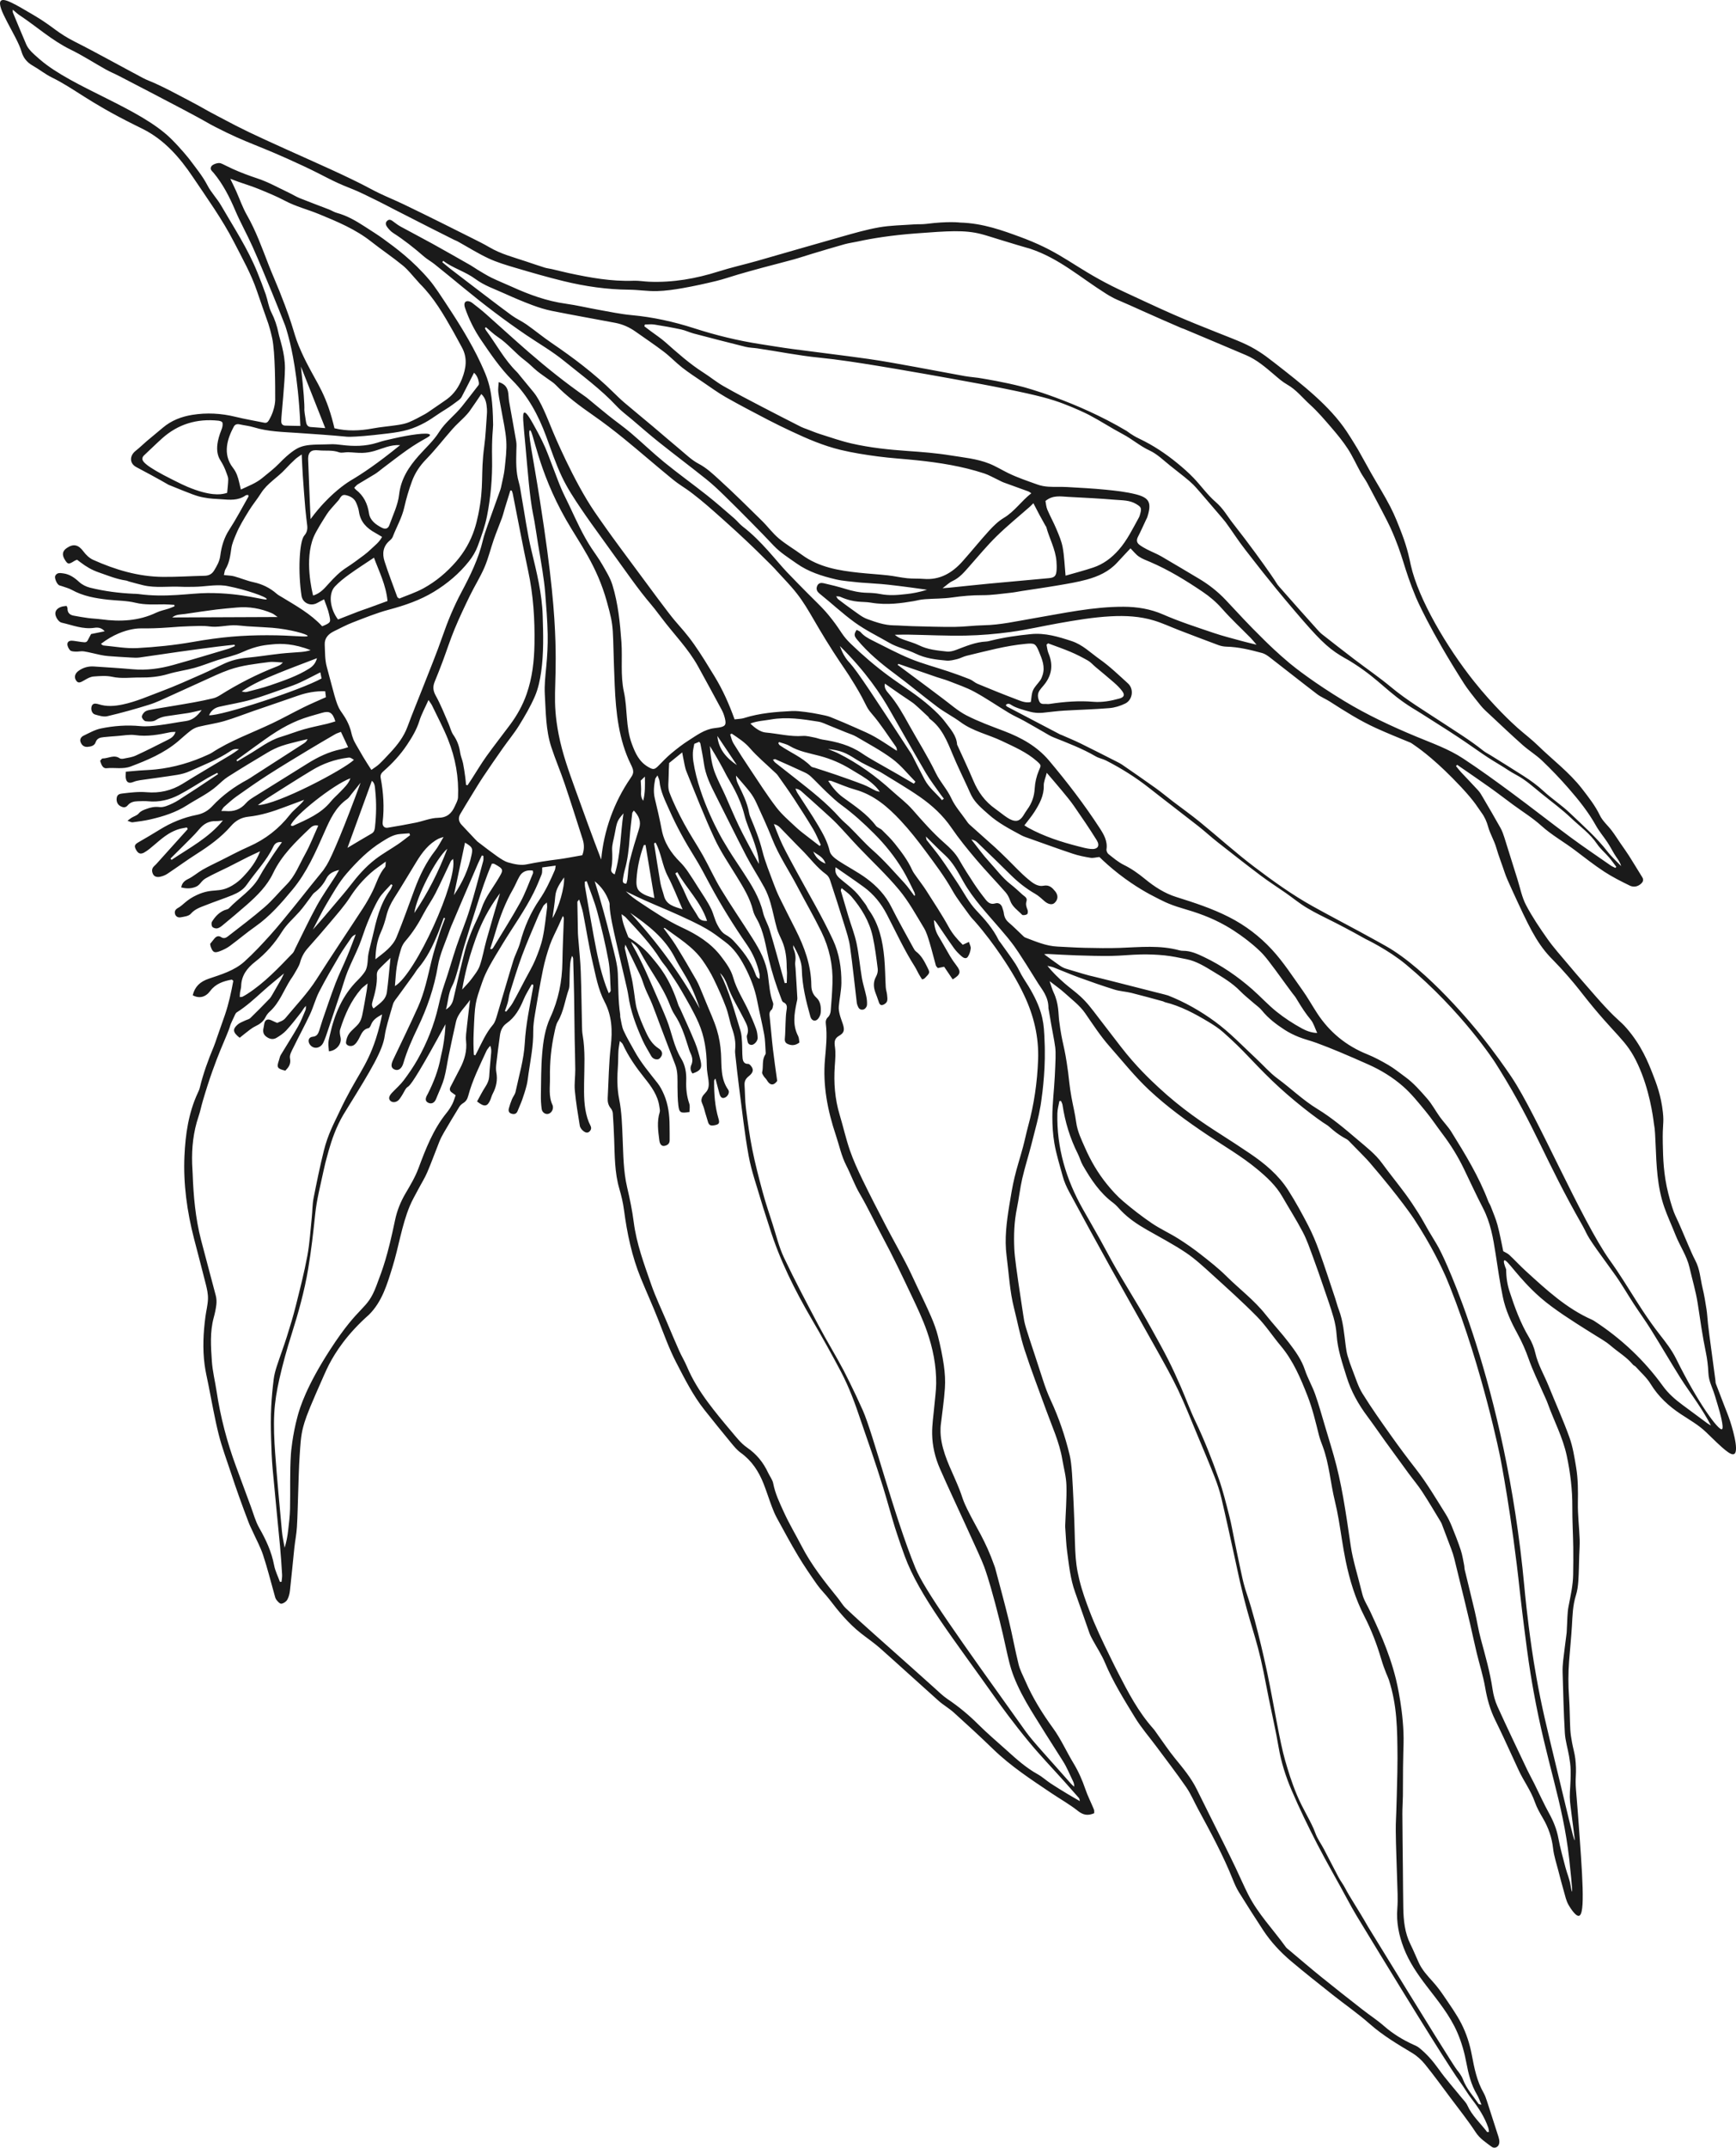 <svg id="Layer_2" xmlns="http://www.w3.org/2000/svg" viewBox="0 0 1866.34 2307.94"><defs><style>.cls-1{fill:#1a1a1a;}</style></defs><g id="_Ñëîé_1"><path class="cls-1" d="M1859.8,1526.57c-1.98-5.98-3.79-10.14-6.08-16.09-3.02-7.85-6.09-15.69-9.04-23.57-.43-1.14-.32-2.47-.48-3.7-2.15-16.04-4.31-32.08-6.45-48.13-.56-4.2-1.09-8.4-1.54-12.61-.56-5.18-.79-10.41-1.59-15.55-1.18-7.62-2.41-15.26-4.22-22.75-2.39-9.89-2.84-20.27-7.76-29.55-2.91-5.49-5.28-11.28-7.79-16.99-4.59-10.47-8.78-21.14-13.76-31.42-1.86-3.83-4.75-12.66-7.47-23.41-5.22-20.62-5.66-37.63-5.99-54.12-.44-21.74,1.47-20.78.1-33.44-1.94-17.98-7-31.1-11.1-41.52-4.71-11.96-11.9-30.24-27.65-48.45-7.63-8.82-8.07-6.99-23.25-23.25-6.72-7.2-12.36-13.81-23.79-26.91-5.53-6.34-11.01-12.71-16.4-19.17-7.35-8.82-15.12-17.37-21.74-26.72-8.33-11.77-16.47-23.81-23.16-36.54-4.45-8.45-6.28-18.29-9.19-27.54-4.72-14.98-9.32-30.01-14.08-44.98-1.13-3.55-2.37-7.15-4.18-10.38-6.18-11.06-12.6-21.99-19.01-32.92-1.5-2.56-2.99-5.22-4.97-7.4-6.01-6.63-12.3-13.02-18.4-19.58-1.95-2.1-3.67-4.41-5.49-6.62.41-.46.81-.93,1.22-1.39,11.6,8.03,23.27,15.96,34.77,24.13,8.51,6.05,16.78,12.43,25.19,18.63,10.23,7.53,21.17,14.26,30.55,22.73,11.2,10.11,24.28,17.33,36.16,26.32,10.34,7.82,20.56,15.87,31.38,22.97,8.7,5.7,18.1,10.42,27.47,15,3.88,1.9,8.33,1.39,11.94-1.79,2.32-2.04,3.39-4.23,1.55-7.19-4.75-7.63-9.35-15.34-14.17-22.92-2.94-4.63-6.19-9.06-9.29-13.58-3.09-4.52-6.01-9.17-9.3-13.53-4.2-5.56-9.87-10.32-12.8-16.44-5.05-10.51-12.09-19.39-19.08-28.47-13.64-17.7-31.57-31-47.39-46.46-6.91-6.75-14.69-12.6-21.95-19.01-5.45-4.82-25.96-23.76-46.95-50.11-28.91-36.28-59.71-88.1-67.92-124.95-.86-3.86-3.18-17.02-9.62-33.74-3.76-9.77-7.57-19.6-12.37-28.88-6.42-12.4-13.88-24.26-20.79-36.41-4.68-8.22-9.08-16.59-13.81-24.78,0,0-6.48-10.93-12.2-19.55-18.4-27.71-47.04-50.03-78.22-74.33-7.28-5.68-11.07-8.42-15.66-11.36-12.95-8.29-21.81-11.42-44.79-20.56-17.11-6.8-30.74-12.21-47.69-19.63-9.78-4.28-17.45-7.79-29.27-13.27-19.57-9.07-29.37-13.55-37.22-17.52-40.56-20.52-52.66-34.83-92.34-50.31-2.58-1.01-4.65-1.77-5.62-2.13-19.07-7.01-40.42-14.87-64.81-15.55-.2,0-12.46-1.67-36.46,1.42-4.43.57-8.96.23-13.43.55-12.42.9-24.99,1.01-37.2,3.14-13.74,2.39-27.23,6.34-40.69,10.13-30.29,8.51-60.47,17.4-90.73,26-13.69,3.89-27.62,6.97-41.17,11.27-24.47,7.76-49.33,12.14-75.04,11.04-5.48-.24-10.96-1.25-16.41-1.04-23.67.91-46.7-3.28-69.66-8.21-6.09-1.31-12.12-2.9-18.2-4.3-2.58-.6-5.26-.83-7.77-1.62-6.66-2.08-13.25-4.37-19.87-6.58-13.47-4.51-27.3-8.04-39.7-15.37-5.78-3.41-11.84-6.36-17.84-9.39-11.33-5.73-22.69-11.4-34.07-17.03-13.42-6.63-26.82-13.29-40.33-19.74-8.54-4.08-17.32-7.66-25.86-11.75-7.42-3.55-14.58-7.64-21.96-11.26-12.61-6.19-19.64-9.68-49.46-23.07-43.86-19.69-66.13-29.71-82.73-38.27-16.72-8.63-29.69-15.66-29.69-15.66-13.18-7.58-26.75-14.5-40.22-21.58-5.5-2.89-11.14-5.55-16.78-8.17-4.28-1.99-8.8-3.49-12.96-5.68-13-6.85-25.86-13.97-38.82-20.9-11.22-6-22.41-12.08-33.78-17.78-20.77-10.41-23.46-16.25-45.24-29.08C15.99,4.32,4.4-2.51.97.86c-5.97,5.86,17.4,38.14,22.11,54.45.32,1.1,1.27,4.63,4.02,8.3,2.1,2.81,4.83,5.11,8.21,7.01,6.96,3.92,13.2,9.07,20.37,12.59,24.97,12.26,38.03,25.72,89.39,51.2,6.77,3.36,6.31,3.1,8.78,4.35,23.01,11.64,39.43,30.55,53.4,51.34,15.44,22.98,31.71,45.49,44.41,70.26,8.88,17.34,18.51,34.28,24.74,52.86,3.89,11.6,8.07,23.09,12.08,34.64.33.94,1.23,4.02,1.92,6.46,0,0,1.22,4.44,2.22,9.07,3.3,15.34,3.27,53.61,3.24,64.38,0,0,.86,10.74-6.62,23.61-1.35,2.33-2.68,3.39-5.27,2.86-10.27-2.09-20.62-3.83-30.79-6.32-15.41-3.78-30.93-4.61-46.51-2.09-11.65,1.88-22.52,6.05-31.7,13.87-5.7,4.85-11.53,9.53-17.24,14.37-3.96,3.36-7.64,7.09-11.74,10.27-6.76,5.22-7.09,13.57.58,17.63,24.95,13.2,34.68,19.02,34.68,19.02,26.29,10.68,30.03,12.15,37.54,13.59,7.92,1.53,12.66,1.45,19.35,1.94,8.96.66,18.02,1.58,26-4.19.66-.48,1.8-.32,2.71-.45.13.85.43,1.46.24,1.79-6.79,11.9-13.14,24.08-20.6,35.55-5.66,8.7-8.4,18.16-9.68,28.03-.78,6.05-3.54,10.7-6.49,15.62-2.44,4.07-5.7,5.76-10.33,5.86-14.94.34-29.88,1.33-44.81,1.21-26.41-.21-51.26-7.64-75.13-18.36-4.07-1.83-7.76-5.48-10.48-9.14-5.22-7.03-10.55-8.46-17.74-3.54-4.85,3.32-5.46,7.36-1.93,12.9,3.06,4.81,3.95,4.88,10.24.88.79-.5,1.74-.77,2.71-1.19,1.37,1.03,2.55,1.91,3.72,2.81,5.97,4.58,12.28,8.29,19.54,10.79,9.67,3.33,19.1,7.31,29.32,8.76,1.21.17,2.36.81,3.56,1.13,5,1.35,9.99,2.77,15.03,3.96,13.46,3.18,27.16.92,40.73,1.61,4.7.24,9.43.1,14.14.05,10.94-.11,21.77-2.54,32.81-1.27,1.4.16,2.34.39,3.85.68,18.65,3.62,41.72,11.61,41.21,13.84-.52,2.28-24.57-6.76-63.46-6.55-19.09.1-44.72,5.17-74.63,1.05-1.72-.24-3.49-.2-5.23-.28-15.76-.72-31.37-2.75-46.67-6.54-4.16-1.03-8.51-3.22-11.64-6.1-5.06-4.65-10.26-8.37-17.2-9.27-3.29-.43-6.61-1.06-8.53,2.64-1.06,2.03,1.38,8.29,3.86,9.95.79.53,1.86.64,2.79.98,3.75,1.37,7.74,2.29,11.18,4.2,12.09,6.7,25.31,9,38.76,10.5,9.85,1.1,19.98.96,29.52,3.28,10.48,2.55,20.78,1.73,31.2,1.74,3.59,0,7.18.38,10.77.58.05.5.09,1.01.14,1.51-2,.81-3.96,1.73-6.01,2.41-4.5,1.49-9.28,2.36-13.52,4.38-19.01,9.07-38.91,9.95-59.32,7.21-4.69-.63-9.45-.77-14.15-1.39-5.17-.69-10.32-1.59-15.45-2.55-4.18-.78-6.69-3.12-6.58-7.71.02-.85-.6-1.72-.98-2.74-1.85.25-3.35.28-4.76.67-4.69,1.28-7.26,3.92-7.37,7.35-.1,3.44,3.3,9.19,6.74,9.96,11.61,2.61,22.89,7.41,35.24,5.54,3.88-.58,7.74-.14,11.08,3.75-4.66.94-9.32,1.88-14.62,2.95-.48.88-1.36,2.36-2.12,3.91-2.55,5.25-2.7,5.35-8.49,4.58-2.72-.37-5.44-.79-8.15-1.2-2.94-.44-6.23-.12-6.68,3.05-.32,2.24,1.17,5.29,2.83,7.07,1.19,1.28,3.97,1.35,6.06,1.45,2.96.14,6.01-.7,8.88-.24,5.87.95,11.63,2.56,17.47,3.76,2.91.6,5.87,1.09,8.84,1.31,8.16.62,16.32,1.13,24.49,1.57,2.96.16,5.98.36,8.89-.04,14.31-1.97,28.59-4.21,42.9-6.22,13.75-1.93,27.52-3.75,41.29-5.53,5.99-.78,12.01-1.35,18.01-2.01.15.48.3.96.44,1.44-2.43,1.01-4.79,2.24-7.29,2.99-19.6,5.84-39.17,11.79-58.86,17.29-14.26,3.99-28.79,6-43.71,4.67-13.89-1.24-27.82-2.06-41.73-2.99-6.2-.42-11.96,1.23-16.86,4.94-3.98,3-4.53,7.2-2.06,10.47,2.01,2.67,3.98,2.22,9.14-.92,2.87-1.74,6.19-3.48,9.42-3.73,6.66-.5,13.63-1.08,20.05.33,10.02,2.21,19.91.63,29.83.76,10.19.12,20.34-.77,30.32-3.77,9.29-2.8,19.04-4.03,28.4-6.62,8.4-2.32,16.51-5.66,24.81-8.36,8.77-2.86,17.98-4.66,26.31-8.44,16.54-7.5,26.11-7.77,33.14-8.5,8.71-.91,22.65-.8,40.44,6.3-3.33,1.1-6.68,1.64-10.04,1.94-7.43.65-14.9.96-22.32,1.79-12.14,1.36-24.22,3.33-36.38,4.45-8.59.8-16.71,2.85-24.47,6.46-7.7,3.58-15.25,7.47-23.02,10.87-14.64,6.4-29.19,13.07-44.15,18.65-13.74,5.12-27.19,11.19-41.7,14.23-8.7,1.82-17.23,2.47-25.81-.28-.94-.3-1.93-.5-2.91-.61-2.69-.3-4.22.98-4.79,3.59-.7,3.19.72,7.19,3.85,8.07,4.25,1.19,9.09,2.78,13.12,1.83,15.13-3.55,30.14-7.72,44.98-12.36,8.06-2.52,15.73-6.33,23.46-9.81,16.15-7.25,32.2-14.7,48.34-21.97,4.76-2.14,9.6-4.15,14.53-5.86,13.76-4.79,28.2-6.31,42.53-8.19,4.49-.59,9.16.23,15.04.45-1.75,1.57-2.21,2.14-2.8,2.49-1.06.62-2.18,1.18-3.32,1.62-21.49,8.27-41.88,18.72-61.38,30.96-2.28,1.43-4.8,2.75-7.39,3.38-6.78,1.66-13.63,3.04-20.49,4.31-8.33,1.54-16.69,2.87-25.04,4.29-7.63,1.29-15.29,2.51-22.9,3.93-1.91.36-4.08.97-5.44,2.22-1.48,1.35-3.16,3.72-2.91,5.38.26,1.76,2.55,4.37,4.18,4.55,3.55.39,7.98.6,10.71-1.18,3.54-2.31,7.1-3.54,11-4.17,7.88-1.27,15.81-2.18,23.69-3.46,4.51-.74,8.94-1.93,14.71-3.21-4.96,6.72-9.8,10.82-17.01,11.82-9.64,1.34-19.2,3.3-28.86,4.49-6.64.82-13.46,1.59-20.07.95-14.35-1.38-28.53-.33-42.47,2.55-6.44,1.33-12.48,4.83-18.53,7.71-2.56,1.22-4.37,3.76-3.27,6.81,1.17,3.24,3.55,5.48,7.37,5.24,3.64-.23,7.51-1.17,8.74-4.73,1.57-4.54,4.83-5.32,8.65-5.71,4.93-.5,9.88-.9,14.83-1.25,6.43-.45,13.02-1.84,19.27-.96,12.94,1.83,25.28-.47,37.73-3.11,1.56-.33,3.22-.23,5.52-.37-1.44,4.69-4.58,6.68-7.83,8.32-11.58,5.84-23.14,11.74-34.92,17.15-4,1.84-8.62,2.39-13.01,3.3-1.37.28-3.24.34-4.27-.37-6.22-4.3-12.27.25-18.39.19-.85,0-1.71,1.59-2.62,2.51,1.19,3.89,2.69,8.41,6.87,7.96,8.65-.92,17.48,1.33,25.98-1.87,18.06-6.8,35.73-14.27,50.71-26.85,4.59-3.85,8.94-8.01,13.7-11.62,2.48-1.88,5.48-3.44,8.48-4.18,9.17-2.25,18.61-3.52,27.67-6.14,10.49-3.03,20.67-7.13,31.01-10.7,16.02-5.53,32.08-10.95,48.07-16.55,9.44-3.31,19.07-5.11,29.45-4.82.32,2.62.61,5.01.78,6.4-8.36,3.77-16.14,7.03-23.69,10.75-11.41,5.62-22.53,11.85-34.02,17.32-21.85,10.4-44.84,18.46-65.25,31.83-1.04.68-2.21,1.16-3.34,1.69-18.04,8.37-36.87,13.95-56.68,16.02-5.92.62-11.88.77-17.82,1.21-4.66.35-9.31.81-14.3,1.25-.05,2.65-.33,4.63-.09,6.54.64,5.08,3.44,6.42,8.24,4.46,2.26-.92,4.71-1.5,7.13-1.86,13.31-1.95,26.67-3.61,39.95-5.75,4.64-.75,9.35-2.04,13.62-3.98,14.76-6.7,30.04-12.42,43.59-21.59,2.19-1.48,4.48-2.74,9.14-1.94-3.74,2.57-6.04,4.33-8.51,5.81-17.33,10.43-34.82,20.57-51.99,31.26-11.98,7.45-25.02,10.31-38.68,9.11-8.89-.79-17.41.37-26.07,1.36-2.92.33-5.42.95-6.09,4.37-.73,3.75.64,7.35,3.69,9.09,2.81,1.6,5.61,2.23,8.06-.72,2.79-3.37,6.63-4.3,10.73-4.41,3.74-.1,7.51-.33,11.21.03,11.84,1.17,22.97-1.51,33.25-6.89,10.57-5.54,20.58-12.15,30.88-18.2,3.33-1.96,6.83-3.65,10.25-5.46.28.46.55.92.83,1.37-7.62,5.08-15.23,10.17-22.87,15.23-3.95,2.62-7.92,5.21-11.93,7.73-4.63,2.92-9.09,6.21-14.02,8.48-4.46,2.06-9.64,4.5-14.17,3.97-5.31-.63-9.57.34-14.27,2.09-3.08,1.15-5.77,2.07-8.07,4.8-1.8,2.13-5.04,3.01-7.59,4.54-1.17.7-2.21,1.61-4.48,3.28,2.64.84,4.14,1.84,5.48,1.66,6.38-.84,12.8-1.66,19.06-3.1,13.88-3.19,27.37-7.45,39.53-15.23,10.7-6.85,22.34-12.23,32.01-20.69,3.93-3.44,7.69-7.21,12.06-9.99,14.11-8.95,28.41-17.63,42.79-26.15,4.67-2.77,9.68-5.17,14.81-6.93,6.59-2.26,13.45-3.74,20.21-5.51,2.55-.66,5.13-1.19,7.7-1.78-.97,2.27-2.37,3.52-3.93,4.52-18.25,11.77-36.52,23.5-54.79,35.25-1.89,1.21-3.7,2.56-5.68,3.61-14.21,7.58-27.08,16.9-38.1,28.71-4.53,4.86-9.95,7.98-16.66,9.3-14.3,2.82-27.63,8.29-40.04,16.01-7.42,4.61-14.99,8.99-22.54,13.37-4.38,2.54-4.94,4.11-2.54,8.36,1.16,2.06,2.36,3.25,3.78,3.66,1.94.55,3.81-.38,4.81-.93,7.67-4.23,16.1-13.9,26.28-20.13,4.19-2.56,7.7-3.9,10.05-4.72,3.07-1.08,6.39-1.44,9.6-2.12.3.6.6,1.19.9,1.79-11.27,12.52-22.54,25.04-33.81,37.56-.8.78-1.64,1.61-2.49,2.44-2.58,2.49-2.38,5.61-1.05,8.33,1.5,3.07,4.79,3.54,7.81,2.85,2.63-.61,5.33-1.6,7.56-3.08,10.58-7.03,20.81-14.59,31.53-21.4,13.55-8.61,26.45-17.9,37.03-30.09,4.94-5.7,10.96-9.11,18.63-9.93,13.5-1.43,26.34-5.54,38.98-10.35,6.97-2.66,14-5.18,21-7.76-2.18,3.19-4.84,5.44-7.36,7.84-2.71,2.58-5.59,5.08-7.88,8.01-11.89,15.23-26.6,26.66-44.34,34.43-10.05,4.4-19.74,9.66-29.57,14.56-6.68,3.33-13.47,6.48-19.95,10.17-5.4,3.07-10.16,7.39-15.72,10.07-4.33,2.08-6.64,4.72-7.37,9.05,4.07,1.01,10.02,1.78,15.83-.75,4.89-2.12,5.23-6.06,10.7-9.17,7.78-4.43,16.05-7.99,24.07-12.01,6.91-3.46,13.73-7.09,20.65-10.54,4.46-2.22,9.02-4.25,13.54-6.37-4.14,11.1-10.89,19.7-18.46,27.6-2.85,2.98-6.32,6.14-11.58,9.23-14.53,8.55-20.31,2.12-37.6,9.97-11.78,5.35-14.91,10.97-20.55,14.03-.58.32-2.58,1.39-3.27,3.43-.24.71-.29,1.52-.12,2.47.59,3.31,3.3,4.71,6.11,4.21,3.83-.68,8.75-1.24,10.95-3.79,4.62-5.35,10.71-7.11,16.63-9.47,9.26-3.69,18.77-6.78,28-10.54,6.02-2.45,11.69-5.68,15.57-11.27,9.52-13.7,21.38-25.75,28.64-41.07,1.36-2.88,4.01-5.48,9.2-4.59-3.39,4.81-6.36,8.75-9.03,12.88-5.14,7.92-10.56,15.71-15.05,24-7.86,14.54-22.09,22.72-32.99,34.21-1.06,1.12-3.11,1.3-4.69,1.95-6.03,2.49-10.22,7.1-13.5,12.47-.8,1.31-.54,4.2.42,5.41.98,1.23,3.57,1.99,5.21,1.68,2.05-.39,4.05-1.85,5.74-3.25,8.82-7.32,17.65-14.64,26.25-22.22,11.09-9.78,21.68-20.28,28.07-33.73,9.25-19.48,24.38-33.82,39.52-48.3,2.31-2.21,4.95-3.88,9.07-2.86-4.86,10.69-8.85,21.21-14.28,30.92-6.17,11.05-10.6,23.21-19.84,32.46-7.94,7.94-15.06,16.8-23.52,24.12-12.77,11.07-26.36,21.2-39.7,31.61-1.94,1.51-4.34,2.49-6.94.75-3.17-2.12-5.63-.82-7.72,1.88-1.36,1.76-2.78,3.47-4.24,5.28.19,1.02.25,2.03.58,2.95,2.25,6.22,3.93,7.2,10.06,4.85,3.67-1.41,7.34-3.2,10.5-5.52,9.23-6.78,17.96-14.27,27.34-20.83,15.75-11.01,28.17-25.41,40.22-39.93,15.24-18.35,24.75-40.19,34.32-61.92,5.8-13.17,11.8-26.47,24.3-35.19,1.78-1.24,3-3.32,4.41-5.07,3.37-4.17,6.69-8.36,10.03-12.55-16.9,46.11-30.94,79.73-36.47,88.57-1.84,2.93-3.63,5.52-3.63,5.52-4.51,5.65-9.14,11.21-13.67,16.85-6.06,7.54-11.99,15.19-18.12,22.67-8.22,10.03-16.28,20.22-24.96,29.85-8.99,9.97-18.16,19.89-28.13,28.84-10.77,9.67-24.83,13.8-38.17,18.32-9.58,3.24-15,8.52-17.33,17.82,6.95,3.8,13.82,2.11,18.83-4.63,5.77-7.78,14.12-10.54,23.07-12.18.31-.06.75.55,1.73,1.32-2.24,12.15-4.89,24.54-9.01,36.6-2.82,8.25-5.76,16.45-8.64,24.68-1.07,3.06-2.01,6.17-3.26,9.16-6.06,14.47-11.45,29.15-15.11,44.44-.46,1.92-1.34,3.75-2.17,5.55-9.97,21.48-13.29,44.56-14.33,67.74-1.35,30.04,2.79,59.74,10.3,88.9,4.23,16.42,8.65,32.8,12.74,49.26,1.25,5.03,2.41,10.3,2.25,15.41-.2,6.44-1.91,12.83-2.76,19.26-2.25,17.13-3.12,34.31-.87,51.5.94,7.17,2.62,14.24,4.05,21.34,3.6,17.85,6.65,35.83,11.07,53.48,3.51,14,8.66,27.59,13.18,41.33,2.81,8.53,5.7,17.04,8.72,25.49,3.35,9.39,6.83,18.73,10.38,28.05,1.23,3.24,2.84,6.34,4.27,9.51,3.78,8.4,8.29,16.56,11.18,25.25,4.63,13.96,8.16,28.28,12.19,42.44.54,1.91.9,4.06,2.03,5.57,1.4,1.86,3.61,4.49,5.32,4.39,2.27-.13,5.2-2.13,6.41-4.17,1.7-2.89,2.57-6.5,2.96-9.9,1.73-15.34,3.1-30.72,4.74-46.08.79-7.41,2.3-14.77,2.75-22.19.76-12.4.92-24.83,1.37-37.25.47-13.18.67-26.37,1.58-39.52.72-10.43,1.11-21.14,3.86-31.11,1.58-5.72,3.29-11.99,13.9-36.25,7.32-16.72,10.98-25.09,13.75-30.43,6.89-13.3,19.43-32.88,43.03-53.68,14.22-14.18,19.52-32.82,25.22-51.14,6.74-21.66,9.84-44.38,18.54-65.48,2.54-6.16,5.97-11.96,9.08-17.89,3.24-6.18,7.02-12.11,9.77-18.5,4.62-10.75,8.54-21.81,12.91-32.67,1.39-3.45,3.11-6.81,4.98-10.03,5.4-9.24,10.89-18.43,16.5-27.55,1-1.62,2.56-3.1,4.19-4.08,3.02-1.82,4.55-4.35,5.43-7.68,4.51-16.97,12.39-32.6,19.66-48.46.94-2.05,2.68-3.74,4.05-5.59,1.19,2.93,1.2,5.35,1,7.74-.68,8.2-1.62,16.39-2.06,24.6-.24,4.44-1.71,8.07-4.13,11.75-3.37,5.1-6.07,10.65-8.96,15.84,7.9,6.26,11.17,5.64,14.35-1.92.87-2.07,1.36-4.32,2.41-6.28,3.89-7.3,5.48-14.88,3.95-23.14-.53-2.88-.39-5.98-.05-8.92,1.19-10.36,2.52-20.71,3.95-31.04.7-5.09,2.8-9.69,7.08-12.69,9.19-6.45,14.23-15.66,18.41-25.72,2.28-5.48,5.56-10.54,8.45-15.76.15-.28.89-.24,1.35-.34.22.41.62.83.6,1.23-.05.99-.28,1.96-.45,2.94-3.42,19.61-7.68,38.97-8.78,59.1-.95,17.5-6.25,34.79-9.89,52.12-.59,2.82-2.74,5.28-3.87,8.03-1.3,3.17-2.42,6.44-3.31,9.75-.72,2.66-.13,4.99,3.02,5.85,3.15.87,5.28-.05,6.48-3.24,1.49-3.96,3.38-7.78,4.78-11.77,1.8-5.14,3.5-10.33,4.81-15.6,1.02-4.1,1.41-8.36,2.03-12.55,2.21-15.04,5.25-29.96,5.05-45.31-.08-6.43.93-12.94,2-19.32,2.63-15.75,5.28-31.5,8.5-47.13,1.86-9,4.42-17.92,7.46-26.6,2.46-7.03,6.1-13.63,9.19-20.44,1.58-3.49,3.09-7.01,4.64-10.51,1.06,1.25,1.13,2.16,1.1,3.07-.52,15.45-1.29,30.9-1.52,46.36-.31,20.75-4.24,40.61-12.98,59.5-5.75,12.44-7.69,25.89-8.8,39.28-1.22,14.65-1.1,29.42-1.35,44.14-.09,4.98.17,10.01.84,14.94.52,3.75,3.87,5.95,6.87,5.35,3.02-.61,5.37-3.8,5.26-7.24-.02-.74-.11-1.55-.42-2.2-4.56-9.49-2.62-19.55-2.8-29.46-.29-16.31,1.24-32.41,4.75-48.31.91-4.13,1.6-8.59,3.69-12.12,6.37-10.74,7.7-23.07,11.77-34.52.73-2.06.71-4.44.81-6.68.17-3.99.02-7.99.26-11.98.34-5.8.11-11.7,2.5-17.32.74,1.1,1.16,2.23,1.19,3.37.36,12.96.74,25.93.97,38.9.28,15.97.39,31.93.64,47.9.17,10.71.6,21.41.64,32.12.03,7.48-1.17,15.04-.48,22.43,1.18,12.65,3.27,25.23,5.33,37.77.35,2.13,2.13,4.47,3.93,5.81,1.8,1.35,4.38,2.69,6.74.17,2.07-2.21,1.8-4.3.47-6.8-1.27-2.39-2.24-4.97-3.04-7.56-3.7-12.12-3.61-24.67-3.47-37.1.2-17.47,1.42-34.93-1.61-52.3-.55-3.18-.57-6.47-.65-9.71-.45-19.44-.63-38.89-1.33-58.31-.39-10.96-1.6-21.89-2.44-32.83-.21-2.74-.54-5.47-.61-8.21-.27-11.2-.47-22.4-.61-33.61,0-.53.74-1.06,1.94-2.66,1.58,5.35,3.24,9.72,4.14,14.25,3.49,17.61,6.16,35.41,10.26,52.88,3.41,14.52,5.89,29.38,12.98,42.9,7.81,14.9,8.56,30.74,6.63,47.37-2.15,18.53-2.32,37.3-3.33,55.97-.22,4.12.6,7.84,3.4,11.16,1.18,1.4,1.99,3.49,2.12,5.33.64,9.2,1.08,18.41,1.42,27.63.68,17.94.45,35.93,5.59,53.44,2.17,7.4,3.96,14.99,4.97,22.62,3.35,25.31,8.52,50.14,18.28,73.83,6.08,14.76,12.67,29.32,18.53,44.16,6.13,15.54,11.7,31.27,19.44,46.18,9.09,17.51,17.89,35.15,30.21,50.71,9.45,11.93,19.02,23.76,28.71,35.5,3.16,3.83,6.43,7.82,10.41,10.68,11.82,8.5,19.32,20.03,24.52,33.24,3.19,8.11,5.79,16.44,8.86,24.6,1.58,4.2,3.33,8.37,5.47,12.3,7.42,13.58,14.74,27.23,22.69,40.5,6.4,10.68,13.46,21.01,20.64,31.19,3.86,5.47,8.84,10.15,12.92,15.49,10.17,13.34,20.82,26.21,34.08,36.64,6.85,5.39,14.12,10.31,20.63,16.08,21.06,18.68,41.78,37.73,62.81,56.45,5.17,4.6,11.36,8.07,16.5,12.72,14.24,12.87,28.4,25.86,42.18,39.23,18.94,18.37,40.87,32.66,62.6,47.27,9.53,6.41,19.64,12.05,28.59,19.17,5.73,4.55,10.8,5.3,17.46,2.44-.07-1.24.21-2.79-.3-4.02-3.02-7.35-6.69-14.48-9.25-21.98-3.33-9.74-7.39-18.96-12.76-27.8-7.56-12.46-13.36-25.82-22.08-37.8-11.42-15.7-21.76-32.33-29.55-50.3-2.57-5.93-5.77-11.73-7.31-17.94-3.9-15.71-6.72-31.68-10.55-47.41-4.59-18.87-9.77-37.59-14.71-56.37-.16-.6-.43-1.24-.74-2.12-9.77-27.71-19.07-40.24-29.08-60.68-7.44-15.21-3.38-10.5-14.28-35.08-6.16-13.89-15.23-32.9-14.58-51.38.02-.69,0-2.12.18-3.73,1.55-13.36,3.58-26.69,4.5-40.1.56-8.1.03-16.41-1.11-24.47-1.5-10.57-3.72-21.08-6.34-31.43-1.82-7.2-4.45-14.26-7.41-21.09-4.86-11.21-10.24-22.19-15.46-33.24-3.83-8.12-7.53-16.31-11.67-24.26-7.02-13.47-14.5-26.69-21.52-40.16-8.53-16.37-17-32.78-25.06-49.39-5-10.31-9.82-20.79-13.56-31.59-4.32-12.48-7.17-25.47-10.99-38.13-5.18-17.19-6.51-34.67-5.25-52.5.49-6.93,1.13-14.04.13-20.83-.8-5.48-.36-8.88,4.71-11.79,5.17-2.97,5.82-6.04,3.95-12.07-1.1-3.56-2.59-7.02-3.48-10.62-.7-2.84-1.27-5.89-1.01-8.76.75-8.43,2.7-16.81,2.8-25.23.18-15.85-2.43-31.93-8.93-45.95-11.83-25.53-26.36-49.81-39.75-74.61-3.77-6.99-7.58-13.96-11.24-21-2.18-4.2-4.26-8.47-6.13-12.81-2.32-5.38-4.37-10.88-6.54-16.33,2.68.65,4.77,1.89,6.42,3.56,7.89,7.99,15.54,16.21,23.51,24.13,8.84,8.77,16.16,19.04,26.4,26.45,1.85,1.33,3.3,3.77,4.03,6,5.3,16.09,10.49,32.21,15.47,48.4,2.34,7.61,4.92,15.28,6.03,23.12,2.82,20,4.84,40.11,7.26,60.17.2,1.69.83,3.39,1.59,4.93,1.34,2.73,4,3.31,6.37,2.19,1.43-.68,2.89-2.83,3.01-4.42.24-3.17-.11-6.47-.78-9.6-1.39-6.52-3.54-12.89-4.67-19.44-2.13-12.46-3.19-25.13-5.79-37.48-2.04-9.69-5.76-19.02-8.64-28.54-2.82-9.29-5.55-18.61-8.25-27.94-.16-.54.37-1.27.83-2.69,3.79,3.18,7.64,5.62,10.48,8.93,10.82,12.66,19.43,26.73,23,43.16,2.48,11.43,3.92,23.1,5.39,34.71.34,2.69-.54,5.92-1.86,8.35-3.15,5.76-2.74,11.38-.63,17.18,1.09,3.01,2.34,5.97,3.27,9.02.7,2.29,1.55,4.82,4.22,4.28,1.88-.38,4.22-2.1,4.9-3.8.85-2.1.38-4.83.13-7.25-.28-2.7-1.25-5.35-1.41-8.05-.61-10.45-.62-20.96-1.58-31.37-1.71-18.54-5.56-36.5-16.83-52.01-1.31-1.81-2.05-4.04-3.4-5.82-3.6-4.73-7.01-9.7-11.21-13.86-4.94-4.9-10.66-9.01-15.98-13.55-3.46-2.95-6.1-6.33-4.93-12.35,10.48,7.31,20.52,14.08,30.3,21.2,10.68,7.78,18.76,17.86,24.84,29.56,9.75,18.78,18.58,38.06,29.98,55.96,1.6,2.51,2.77,5.27,4.24,7.87,1.17,2.08,2.48,4.07,3.62,5.93,1.27-.42,1.8-.47,2.18-.74.6-.43,1.13-.98,1.65-1.52,4.89-5.11,4.69-5.08,1.44-11.56-3.05-6.08-6.18-11.95-11.78-16.16-1.32-.99-2.21-2.68-3.04-4.19-7.87-14.47-16.04-28.79-23.4-43.52-6.32-12.67-15.68-22.62-26.74-30.78-9.79-7.23-20.83-12.73-30.97-19.53-3.53-2.37-7.76-5.93-8.61-9.65-2.34-10.22-7.32-19.05-12.46-27.77-6.97-11.81-14.77-23.13-22.15-34.71-.96-1.51-1.53-3.26-2.29-4.9,2.81.36,4.72,1.41,6.32,2.83,8.03,7.1,16.02,14.26,23.95,21.48,4.96,4.51,10,8.96,14.63,13.79,7.76,8.08,15.11,16.55,22.83,24.66,14.63,15.38,30.3,29.87,43.81,46.16,10.28,12.4,18.16,26.85,26.57,40.71,2.91,4.8,4.5,10.48,6.16,15.92,2.46,8.08,4.4,16.32,6.69,24.45.3,1.07,1.42,1.9,2.17,2.85,2.42-.51,4.54-.96,6.76-1.43,3.21,4.75,6.22,9.2,9.2,13.6,8.56-5.16,9.2-8.23,3.99-15.01-2.42-3.15-4.72-6.44-6.76-9.85-4.34-7.27-8.34-14.75-12.74-21.98-3.17-5.21-4.22-10.86-4.7-16.86,1.36.84,2.2,1.93,2.97,3.06,6.19,9.05,12.24,18.21,18.63,27.13,2.3,3.22,5.23,6.06,8.19,8.71,1.84,1.64,4.83,3.15,6.62.6,1.77-2.53,2.78-5.87,3.18-8.98.26-2.09-1.13-4.39-1.92-7.08-2.84,1.3-4.75,2.17-6.66,3.05-5.98-5.9-11.02-11.71-14.97-18.9-7.43-13.52-16.03-26.4-24.31-39.44-3.06-4.82-6.65-9.31-9.92-14-1.86-2.66-3.95-5.25-5.27-8.18-4.67-10.34-11.5-19.25-18.45-28.03-4.16-5.25-9.04-9.97-13.83-14.69-1.9-1.87-5.05-2.61-6.59-4.65-9.66-12.82-22.91-21.37-35.57-30.65-6.43-4.71-11.34-10.77-15.7-17.57,1.5-.36,2.63-.18,3.68.2,8.43,3.08,16.68,6.77,25.3,9.18,20.12,5.62,35.16,18.64,48.85,33.29,9.51,10.18,18.19,21.21,26.5,32.41,10.24,13.82,20.65,27.53,29.13,42.63,5.23,9.31,12.06,17.73,18.3,26.45,2.35,3.28,4.38,5.16,5.82,6.8,22.01,24.99,38.89,53.23,40.06,55.19,5.5,9.27,8.89,15.52,13.1,24.42,10.29,21.77,15.78,44.71,14.9,68.89-.88,24.28-4.33,48.21-10.75,71.69-2.04,7.45-3.54,15.04-5.55,22.49-2.92,10.83-6.44,21.52-9.03,32.42-2.36,9.92-4.02,20.03-5.65,30.11-2.91,18-5.3,36-2.9,54.36,2.45,18.8,3.35,37.81,8.05,56.3,3.75,14.74,6.52,29.8,11.19,44.24,7.05,21.81,15.37,43.2,23.16,64.77,6.35,17.58,14.33,34.62,17.48,53.25,1.58,9.32,4.19,18.62,4.45,27.98.4,14.39-.82,28.82-1.33,43.24-.04,1.24.07,2.5.16,3.74.6,7.97.83,15.99,1.9,23.89,2.01,14.82,3.49,29.76,8.63,44.01,5.25,14.55,10.19,29.21,15.37,43.79.91,2.57,2.23,5.02,3.53,7.43,4.38,8.12,9.59,15.89,13.13,24.35,8.72,20.85,20.67,39.9,32.35,59.05,6.73,11.03,15.37,20.88,23.1,31.31,10.7,14.42,21.69,28.65,31.88,43.43,5.07,7.35,8.58,15.78,12.86,23.68,13.43,24.81,26.92,49.59,37.4,75.86,1.84,4.63,3.9,9.25,6.51,13.47,8.41,13.57,17.03,27.01,25.76,40.38,8.39,12.84,18.81,23.99,30.47,33.83,14.49,12.23,29.4,23.98,44.27,35.77,13.3,10.55,27.33,20.23,40.03,31.44,13.99,12.35,29.75,21.72,45.6,31.22,5.22,3.13,10.03,7.49,13.88,12.23,9.4,11.6,18.17,23.72,27.12,35.69,9.25,12.38,18.94,24.48,27.39,37.38,4.5,6.87,10.9,10.86,17,15.46,3.65,2.75,8.19.04,8.4-4.67.09-1.94-.33-4-.92-5.87-4.06-12.83-8.19-25.64-12.39-38.43-1.01-3.08-2.07-6.22-3.67-9.01-7.22-12.57-9.98-26.58-12.59-40.47-2.24-11.91-5.88-23.3-11.31-33.88-5.32-10.37-12.26-19.93-18.8-29.64-3.61-5.37-7.55-10.59-11.89-15.39-5.7-6.31-11.43-12.54-15.04-20.34-3.03-6.54-5.67-13.26-8.89-19.69-6.22-12.41-7.53-25.73-7.77-39.26-.25-13.96-.29-27.93-.43-41.9-.2-19.71-.47-39.41-.56-59.12-.03-6.46.49-12.92.57-19.38.13-10.21.03-20.43.15-30.64.16-13.18.46-21.21.56-25.4.77-32.4-7.51-66.63-8.25-69.63-7.71-31.21-20.69-57.16-27.4-72.04-2.86-6.35-7.01-12.34-8.65-18.97-5.37-21.68-10.31-37.01-12.43-51.53-5.83-39.87-9.97-68.17-18.36-97.51-2.01-7.01-3.3-11.41-9.57-32.22-3.38-11.22-6.44-22.56-10.36-33.58-3.17-8.92-8.06-17.24-11.04-26.21-3.63-10.96-10.2-20.02-16.97-28.91-8-10.5-17.08-20.18-25.28-30.54-12.31-15.57-28.21-27.42-42.17-41.26-8.47-8.41-17.96-15.85-27.38-23.23-7.82-6.12-15.99-11.87-24.4-17.15-9.29-5.84-19.4-10.4-28.46-16.55-10.67-7.24-20.9-15.2-30.73-23.56-6.42-5.46-12.2-11.84-17.52-18.41-9.62-11.86-17.29-24.97-23.45-38.99-3.91-8.9-8.19-17.54-9.52-27.41-1.22-9.14-3.5-18.14-5.13-27.23-2.14-11.93-2.3-17.06-3.57-26.6-4.13-31.09-6.23-28.82-9.62-55.41-.98-7.65-.18-18.17-6.04-30.52-1.6-3.37-2.53-7.06-4.23-11.97,6.24,4.85,11.4,8.37,15.98,12.54,7.73,7.03,16.46,13.53,22.28,21.96,8.37,12.12,16.33,24.42,26.12,35.53,14.03,15.91,27.19,32.54,42.77,47.1,19.25,17.98,40.45,33.37,62.21,47.96,18.01,12.08,36.86,22.93,53.63,36.81,10.41,8.62,20.3,17.71,27.16,29.62,7.35,12.77,15.29,25.22,22.13,38.26,4.38,8.35,7.43,17.43,10.73,26.31,4.17,11.23,8.05,22.56,11.92,33.89,3.55,10.38,7.26,20.73,10.28,31.28,1.78,6.2,2.94,12.7,3.37,19.13,1.05,15.63,6.16,30.19,10.74,44.93,4.8,15.45,12.53,29.31,22.19,42.23,6.57,8.79,12.75,17.88,19.18,26.78,8.33,11.53,16.7,23.02,25.12,34.49,4.88,6.64,10.24,12.95,14.74,19.83,6.96,10.64,13.4,21.62,20,32.5.89,1.47,1.43,3.17,2.05,4.8,3.11,8.14,6.23,16.27,9.25,24.45,1.21,3.27,2.32,6.59,3.16,9.97,3.74,15.01,7.38,30.04,11.03,45.07,2.12,8.73,4.24,17.46,6.26,26.21,2.3,9.95,4.38,19.95,6.77,29.88,3.04,12.61,7.04,25.03,9.23,37.78,2.06,11.95,5.19,23.34,10.49,34.19,3.17,6.5,6.33,13.01,9.39,19.57,5.36,11.52,10.65,23.07,15.96,34.62,5.4,11.76,13.32,22.21,17.6,34.61,2.1,6.07,5.4,11.78,8.66,17.36,5.87,10.07,9.58,20.63,10.88,32.34.9,8.1,3.62,16.01,5.65,23.98,1.91,7.48,3.88,14.94,6.01,22.36,1.37,4.77,2.4,9.83,4.79,14.08.42.75,7.33,12.93,11.37,12.01,6.91-1.57,3.97-41.16-1.18-110.57-1.84-24.84-2.83-29.18-2.21-39.43.38-6.17.18-12.44-.52-18.59-.68-5.92-2.47-11.71-3.53-17.6-.84-4.65-1.65-9.34-1.89-14.04-.6-11.63-.52-23.31-1.35-34.92-.92-12.97-.92-25.89.09-38.82.96-12.39,2.23-24.77,2.98-37.17.67-11.17.87-22.32,4.3-33.18,1.56-4.93,2.26-10.23,2.62-15.41.62-8.93.66-17.9.94-26.86.19-5.98.74-11.98.51-17.95-.51-13.14-2.15-26.28-1.93-39.39.22-12.77.22-25.47-1.88-38.02-1.81-10.81-3.49-21.86-7.17-32.1-6.73-18.74-14.98-36.94-22.45-55.43-4.76-11.77-11.4-22.73-14.26-35.35-1.31-5.75-3.63-11.53-6.67-16.59-9.33-15.56-15.46-32.44-21.03-49.52-2.36-7.22-3.59-14.84-3.68-23.79-1.7-4.22-3.2-8.81-1.98-9.6,2.8-1.8,15.05,19.22,39.1,40.18,14.48,12.63,36.33,26.25,48.6,34.02,18.24,11.56,20.37,12.06,27.35,18.02,7.71,6.59,16.64,11.77,23.21,19.79.76.93,2.17,1.32,2.99,2.23,5.47,6.09,11.85,11.64,16.06,18.52,8.29,13.54,19.37,23.78,32.41,32.41,9.35,6.18,19.4,11.81,27.32,19.54,18.5,18.07,26.45,25.35,30.11,23.33,6.06-3.34-3.57-32.95-4.55-35.9ZM1736.62,932.68c-1.68-.87-3.49-1.56-5.03-2.63-14.52-10.11-29.21-19.99-43.43-30.5-21.27-15.72-42.04-32.1-63.32-47.8-17.06-12.59-34.24-25.06-51.95-36.7-15.48-10.18-33.07-16.34-50.12-23.42-26.77-11.11-52.97-23.37-77.8-38.42-32.36-19.61-52.75-35.67-58.43-40.41-12.63-10.56-23.01-20.65-27.26-24.84-20.61-20.34-24.35-25.07-41.49-43.17-8.66-9.15-18.42-16.8-29.24-23.18-13.32-7.86-26.53-15.92-39.93-23.65-4.94-2.85-10.33-4.93-15.43-7.53-2.84-1.45-5.64-3.07-8.19-4.97-3.01-2.24-3.39-5.08-1.6-8.57,3.18-6.21,6-12.61,8.98-18.93.32-.68.77-1.31.99-2.01,5-15.61,2.54-21.08-12.55-24.84-10.35-2.58-21.11-3.77-31.76-4.83-13.89-1.37-27.84-2.12-41.78-2.89-6.7-.37-13.45.05-20.14-.37-3.94-.25-7.99-.96-11.69-2.29-10.57-3.79-21.29-7.36-31.36-12.25-6.88-3.34-13.41-7.44-20.59-10.29-13.4-5.32-27.71-6.54-41.7-8.82-15.23-2.48-30.71-3.67-46.12-4.74-20.19-1.4-40.28-3.51-60-8.01-11.58-2.64-22.87-6.64-34.23-10.21-4.74-1.49-9.33-3.46-13.99-5.23-2.1-.8-4.26-1.46-6.25-2.47-14.21-7.23-28.42-14.45-42.54-21.84-13.71-7.18-27.47-14.28-40.9-21.96-7.54-4.32-14.33-9.94-21.68-14.62-14.8-9.43-27.78-21.08-40.86-32.64-5.03-4.44-10.73-8.12-16.12-12.16-2.13-1.6-4.25-3.22-6.37-4.83.19-.65.39-1.3.58-1.95,3.43,0,6.93-.46,10.28.07,9.6,1.51,19.19,3.21,28.69,5.25,4.6.99,8.94,3.16,13.51,4.37,18.56,4.89,37.14,9.7,55.78,14.31,4.08,1.01,8.4,1.03,12.59,1.64,22.17,3.25,44.12,7.75,66.48,9.97,21.06,2.09,42.02,5.44,62.93,8.82,6.77,1.09,13.53,2.23,20.29,3.39,22.61,3.88,42.14,7.3,57.83,10.15,27.31,4.96,40.96,7.44,59,11.1,36.64,7.43,49.48,11.08,63.06,16.26,12.73,4.86,23.27,9.87,27.25,11.95,12.32,6.45,23.98,14.17,36.28,20.65,9.92,5.22,18.3,12.72,28.65,17.49,8.19,3.77,15.01,10.63,22.24,16.38,12.54,9.97,19.01,14.7,24.81,20.43,2.83,2.79,9.26,10.31,21.99,25.23,7.19,8.42,10.87,12.57,12.5,14.76,7.28,9.82,13.76,20.24,21.32,29.83,9.99,12.68,23.38,30.77,52.64,65.16,25.46,29.91,35.15,39.6,49.61,48.48,7.87,4.83,5.73,2.95,15.25,9.11,27.58,17.85,35.78,30.94,62.19,47.4,2.48,1.55,4.4,2.57,10.79,6.64,15.77,10.03,23.67,15.02,27.65,17.59,31.97,20.68,34.07,24.05,55.79,36.94,6.22,3.69,10.08,6.75,17.75,10.84,9.76,5.21,17.84,12.6,26.31,19.5,10.78,8.79,22.13,17,32.17,26.57,9.5,9.06,20.44,16.7,27.97,27.88,3.59,5.32,8.71,9.58,12.94,14.5,2.8,3.25,5.24,6.8,7.84,10.22-.36.37-.73.73-1.09,1.1ZM1024,624.4c7.84-3.55,12.92-9.95,18.38-16.1,9.59-10.81,18.81-22.02,29.12-32.11,11.36-11.13,23.77-21.18,35.71-31.71,1.11-.98,2.1-2.08,3.75-3.72,2.7,5.18,4.59,8.92,6.57,12.6,2.1,3.89,4.27,7.74,6.43,11.6.24.43.71.78.83,1.24,3.31,12.41,9.93,23.85,10.97,36.92.26,3.22.38,6.49.14,9.71-.45,6.1-2.22,7.92-8.24,8.48-21.55,2.02-43.12,3.88-64.67,5.92-14.12,1.34-28.22,2.88-42.34,4.32-1.89.19-3.8.29-7.34.55,4.44-3.26,7.27-6.14,10.7-7.69ZM993.17,622.09c-5.94-.47-11.95-.09-17.87-.69-6.91-.71-13.72-2.33-20.62-3.09-10.39-1.15-20.85-1.73-31.25-2.85-21.68-2.33-43.01-5.81-61.28-19.2-8.23-6.03-17.16-11.18-24.94-17.72-6.63-5.57-11.85-12.79-18.07-18.9-15.1-14.84-30.13-29.78-45.79-44.02-6.92-6.29-13.73-12.81-22.38-17.33-7.37-3.86-13.58-10.03-20.1-15.43-9.6-7.95-18.98-16.18-28.52-24.2-10.29-8.66-20.72-17.15-30.96-25.87-4.3-3.66-8.35-7.61-12.37-11.57-20.16-19.86-42.65-36.76-65.99-52.66-9.24-6.3-17.89-13.45-27.03-19.89-5.07-3.57-10.88-6.09-15.87-9.74-13.26-9.69-26.27-19.73-39.35-29.66-8.91-6.77-17.81-13.57-26.66-20.41-2.93-2.26-5.72-4.7-8.58-7.06.29-.51.58-1.01.88-1.52,10.76,8.08,23.88,11.53,34.88,19.69,9.22,6.84,20.68,10.74,31.32,15.56,9.75,4.42,19.62,8.61,29.65,12.35,6.98,2.61,14.19,4.86,21.48,6.31,22.52,4.49,45.14,8.48,67.71,12.75,7.95,1.51,15.2,4.74,21.81,9.43,10.17,7.21,20.57,14.12,30.48,21.68,6.91,5.27,12.92,11.7,19.78,17.05,7.07,5.51,14.62,10.42,22.05,15.45,8.23,5.58,16.28,11.49,24.9,16.39,14.95,8.49,30.23,16.4,45.47,24.37,8.13,4.25,16.42,8.22,24.72,12.13,17.17,8.1,34.65,15.6,53.13,20.05,13.19,3.17,26.68,5.25,40.15,7.04,13.82,1.84,27.77,2.62,41.64,4.08,24.59,2.58,48.96,6.41,72.53,14.16,4.92,1.62,9.49,4.31,14.22,6.52,2.25,1.06,4.41,2.34,6.73,3.2,8.86,3.28,17.77,6.42,26.65,9.67.86.32,1.59,1,3.02,1.93-10.74,8.31-17.96,19.53-29.5,26.42-5.9,3.52-11.1,8.57-15.78,13.69-9.92,10.85-19.1,22.37-28.92,33.32-10.97,12.22-24.12,19.96-41.36,18.58ZM1123.96,538.35c8.01-6.58,16.4-4.81,24.48-4.39,16.91.88,33.84,1.71,50.71,3.13,7.55.63,15.4.32,22.39,4.57,5.14,3.12,5.94,4.23,4.36,10.21-.38,1.44-.76,2.94-1.47,4.23-6.64,11.96-12.54,24.35-21.71,34.78-7.59,8.64-16.47,15.33-27.33,18.98-9.87,3.31-19.99,5.9-29.82,8.76-1.06-11.19-1.37-20.92-3.1-30.39-1.23-6.74-4.08-13.26-6.75-19.66-2.96-7.09-6.75-13.83-9.74-20.9-1.29-3.05-1.46-6.56-2.03-9.32ZM1023.48,642.07c10.9-1.58,21.7-2.52,32.74-2.47,10.14.05,20.3-1.57,30.43-2.61,3.95-.41,7.86-1.25,11.8-1.86,13.27-2.06,26.57-3.93,39.8-6.2,10.05-1.72,20.16-3.39,29.98-6.07,12.34-3.36,23.93-8.56,32.86-18.32,4.7-5.14,9.51-10.19,14.28-15.28,3.13,3.14,5.7,6.57,9.05,8.86,3.64,2.48,7.95,4.01,12.05,5.76,20.02,8.57,38.48,19.91,56.44,32.05,7.61,5.14,14.6,11.03,20.81,18.09,9.7,11.03,20.54,21.04,30.85,31.53,1.87,1.9,3.51,4.02,6.32,7.27-6.34-1.57-11.05-2.62-15.69-3.91-10.1-2.8-20.31-5.31-30.22-8.67-18.4-6.23-36.88-12.18-54.76-19.99-13.24-5.78-27.49-8.17-42.28-8.21-32.98-.1-64.89,7.01-97.1,12.47-17.67,3-35.21,7.07-53.3,7.42-10.45.2-20.88,1.67-31.32,1.76-15.16.13-30.33-.42-45.49-.79-6.68-.16-13.36-.78-20.04-.88-9.94-.15-19.18-3.48-28.27-6.74-5.48-1.96-10.26-6-15.16-9.39-5.54-3.83-10.88-7.95-16.25-12.02-.68-.52-1.02-1.48-2.08-3.07,2.07.21,3.32.05,4.3.49,15.78,7.03,23.66,4.73,33.04,6.34,17.69,3.02,33.87.35,45.47-1.56,4.82-.79,6.75-1.71,12.82-2.15,9.64-.71,19.4-.47,28.93-1.85ZM244.21,529.63c-.57.18-1.47.45-2.58.72-4.44,1.08-15.62,2.99-39.97-7.16-4.11-1.71-7.89-3.59-15.45-7.36-31.41-15.63-33.45-20.46-33.11-23.22.15-1.24.6-2.22,1.95-3.45,6.4-5.91,12.57-12.06,19.04-17.89,17.33-15.61,37.75-21.63,60.8-19.18.98.1,1.95.44,2.88.78.43.16.76.6,1.34,1.09.99,4.28-1.26,8.1-2.6,12.03-3.91,11.48-3.3,17.89-2.37,22.02,1.59,7.04,5.13,7.95,9.57,20.87.72,2.08,1.68,3.96,1.64,6.43-.08,4.66-.71,9.31-1.15,14.31ZM258.96,526.09c-.67-2.8-1.26-5.15-1.78-7.52-1.25-5.65-2.99-11.05-6.63-15.71-11.86-15.17-5.77-32.04.71-44.24,1.34-2.52,3.5-3.23,6.33-2.59,5.11,1.14,10.41,1.63,15.39,3.17,15.23,4.71,30.98,4.94,46.65,6.02,17.9,1.24,35.81,2.38,53.67,4.12,2.58.25,13.94-.21,28.93-1.85,22.18-2.42,33.28-3.63,45.74-9.04,13.95-6.06,17.89-10.45,31.35-18.69,4.66-2.85,9.03-6.17,13.42-9.42,1.37-1.01,2.76-2.29,3.54-3.77,4.46-8.44,8.73-16.98,13.33-26,3,2.64,4.54,6.34,5.21,10.49.15.92.1,2.17-.41,2.85-5.84,7.64-11.75,15.23-17.73,22.76-7.69,9.68-17.91,16.89-24.69,27.71-5.85,9.34-14.45,16.97-21.84,25.34-10.7,12.11-19.15,24.86-21.09,41.91-1.27,11.14-6.62,21.86-10.45,32.65-1.33,3.75-4.2,4.79-7.9,2.92-6.61-3.34-12.86-7.88-14.01-15.54-1.57-10.48-5.73-18.98-14.11-25.44-.57-.44-.97-1.12-1.76-2.06,1.45-1.43,2.44-2.83,3.8-3.67,6.15-3.79,12.47-7.31,18.6-11.14,2.93-1.83,5.55-4.16,8.33-6.25,8.57-6.44,17-13.07,25.75-19.24,17.3-12.21,25.61-14.45,24.95-16.53-1.09-3.44-24.45.52-38.25,3.68-11.05,2.53-10.09,2.13-18.65,4.81-12.55,3.93-25.2,3.94-38.09,2.33-9.95-1.24-9.88-.71-17.86-.58-13.47.21-20.2.31-27.17,3.09-3.95,1.58-11.03,5.86-22.13,17.38-5.59,5.8-11.89,10.43-17.97,15.5-6.95,5.79-14.93,8.62-23.17,12.53ZM349.67,460.06c-6.28-.47-10.97-.83-15.66-1.18-3.45-.26-4.55-2.75-5.03-5.58-1.36-7.95-1.81-11.96-1.78-12.57.31-6.08-.76-20.53-3.67-46.76,8.71,22.03,17.43,44.06,26.14,66.08ZM300.38,312.74c-4.1-10.25-8.05-18.97-11.41-27.61-7.13-18.33-13.71-36.84-23.54-54.04-4.67-8.17-7.76-17.25-11.63-25.89-1.72-3.84-3.61-7.6-6.22-13.07,3.89,1.45,6.44,2.44,9.02,3.35,7.05,2.49,14.24,4.65,21.15,7.48,9.62,3.94,19.31,7.85,28.47,12.72,11.78,6.27,24.66,9.43,36.82,14.44,19.53,8.03,39.17,16.19,56.05,29.52,11.13,8.79,22.99,16.68,33.95,25.67,5.9,4.83,10.61,11.12,15.84,16.76.85.91,1.59,1.93,2.47,2.81,15.1,14.94,25.57,33.12,35.92,51.38,3.2,5.64,6.19,11.41,9.32,17.09,6.2,11.25,4.51,22.44.07,33.75-3.46,8.8-8.54,16.29-16.21,21.91-1.81,1.32-3.66,2.57-5.51,3.84-3.88,2.68-7.75,5.36-11.66,8-2.27,1.54-4.5,3.17-6.91,4.46-5.49,2.93-10.94,6.01-16.67,8.39-3.84,1.6-8.1,2.4-12.25,3.04-8.84,1.37-17.8,2.02-26.59,3.66-14.04,2.63-27.96,3.08-41.31-.17-.58-2.51-1.5-6.33-2.79-10.92-9.05-32.09-19.33-41.66-32.35-70.24-10.21-22.41-6-21.17-24.04-66.32ZM337.26,576.92c2.72-6.49,9.6-17.22,14.09-24.32,2.64-4.17,6.27-7.71,9.47-11.52.96-1.14,2.03-2.2,2.99-3.34,2.14-2.54,3.18-6.75,7.76-5.72,4.76,1.07,9.07,3.21,11.19,7.91,1.42,3.16,2.67,6.54,3.15,9.94,1.55,10.98,8.32,17.71,17.48,22.74,2.37,1.3,4.65,2.75,7.36,4.36-2.93,5.62-7.55,9-11.58,12.85-2.51,2.39-5.12,4.71-7.9,6.76-6.18,4.58-12.34,9.24-18.81,13.38-7.23,4.62-13.03,10.59-18.75,16.88-4.58,5.03-8.94,10.68-17.07,13.17-1.07-4.15-9.6-38.69.62-63.08ZM331.29,493.98c-.06-1.86-.15-6.04,2.55-8.45,1.74-1.55,4.47-2.02,8.54-1.6,7.37.77,14.88-.56,22.19,2.12,2.82,1.03,6.41-.2,9.64-.1,5.21.15,10.42.9,15.61.73,4.15-.13,8.38-.84,12.37-1.98,9.06-2.6,17.65-7,28-6.37-24.23,19.7-41.11,30.98-53.08,37.97-3.12,1.91-14.61,9.13-28.54,23.89-4.04,4.28-9.2,10.16-14.68,17.65,0,0-1.55-33.77-2.6-63.87ZM360.03,630.31c4.54-4.86,9.89-9.07,15.31-12.98,8.45-6.1,17.27-11.7,26.7-18.04,5.45,14.81,12.97,29.32,14.57,46.56-6.96,2.55-13.92,5.12-20.9,7.65-3.51,1.27-7.07,2.38-10.55,3.72-7.37,2.82-14.71,5.73-21.75,8.49-8.63-11.31-10.72-27.54-3.38-35.4ZM413.42,603.25c-2.67-8.27-1.71-16.23,5.58-22.37,1.3-1.1,2.65-2.48,3.24-4.02,4.06-10.61,9.89-20.47,12.41-31.77,2.11-9.46,4.92-18.83,8.26-27.94,3.26-8.9,8.41-16.62,15.23-23.61,10.07-10.32,18.89-21.84,28.46-32.67,3.92-4.44,8.45-8.35,12.6-12.6,2.08-2.13,4.14-4.34,5.86-6.75,4.15-5.82,8.1-11.78,12.39-18.08,4.92,4.6,5.6,10.24,6.05,15.92.18,2.22.06,4.48-.11,6.71-.87,11.16-1.28,22.38-2.78,33.48-4.17,30.97.1,41.91-6.5,73.77-2.15,10.36-5.2,21.71-12.3,34.07-3.24,5.63-7.03,10.99-11.4,16.03-9.98,11.54-21.71,21.43-35.12,28.77-8.4,4.61-17.7,7.59-26.01,11.05-1.37-1-1.99-1.21-2.13-1.6-4.65-12.78-9.56-25.48-13.74-38.41ZM199.12,659.76c11.05-1.66,22.11-3.3,33.19-4.72,7.4-.94,14.85-1.49,22.28-2.18,13.15-1.22,25.77.96,37.84,6.2,1.97.85,3.64,2.39,6.03,4-38.32.16-75.59.31-113.31.46,4.23-3.55,9.3-3.06,13.97-3.76ZM288.16,682.63c-28.01.03-49.99,1.77-81.11,7.26-19.6,3.45-39.55,5.48-59.43,6.55-12.1.65-24.36-1.71-36.54-2.8-.73-.07-1.4-.92-2.57-1.74,13.4-10.2,25.18-14.05,33.52-15.67,10.36-2.02,11.6.14,41.15-2.06,7.56-.57,12.43-.98,20.91-1.22,7.13-.2,14.15-.69,21.44.28,8.13,1.08,16.66-1.07,25.02-1.3,5.02-.14,10.06.75,15.1,1.08,15.96,1.02,19.74,1.02,26.93,1.61,19.4,1.6,38.41,7.03,38.16,8.81-.22,1.65-16.91-.81-42.57-.78ZM298.92,723.54c13.45-5.51,27.1-10.53,41.87-16.23-1.53,5.42-4.24,8.55-8.22,11.06-13,8.2-27.44,13.04-41.79,18.01-8.22,2.85-16.74,4.87-25.17,7.1-1.73.46-3.66.21-5.7-.48,12.17-8.37,25.6-13.95,39.01-19.45ZM224.75,768.63c2.19-5.07,5.98-7.98,10.98-9.13,11.41-2.62,23.04-4.4,34.27-7.6,12.86-3.67,25.42-8.45,38.06-12.85,4.89-1.7,9.79-3.45,14.49-5.62,6.96-3.23,13.74-6.85,21.85-10.92.54,2.71.95,4.75,1.31,6.58-21.98,12.33-107.49,40.33-120.96,39.56ZM302.58,641.43c-1.7-1.04-3.53-1.96-5.01-3.26-7.29-6.4-15.58-10.47-25.14-12.53-7.02-1.51-13.73-4.41-20.69-6.31-3.26-.89-6.77-.85-10.99-1.33.63-2.55.67-4.65,1.62-6.19,4.29-7,5.21-14.77,6.36-22.67.74-5.08,2.99-10.01,4.97-14.84,3.67-8.94,8.76-17.06,13.8-25.31,4.03-6.6,8.97-12.42,13.02-18.88,6.79-10.84,18.08-16.98,26.41-26.17,3.35-3.69,6.96-7.16,10.6-10.57,1.69-1.58,3.74-2.77,6.82-4.99.44,8.51.69,15.42,1.16,22.31.82,11.93,1.71,23.86,2.72,35.78.53,6.2,1.38,12.37,2.08,18.56.27,2.4.04,4.65-.79,6.72-.84,2.07-2.04,3.37-2.32,3.69-5.59,6.39-6.87,40.14-3.04,64.81.17,1.11.68,3.33,2.34,5.35,3.34,4.06,9.45,5.29,14.68,2.29,2.34-1.34,4.76-2.54,7.23-3.84,1.98,5.81,4.32,10.97,5.44,16.37,1.62,7.86,2.66,8.53-7.48,12.6-12.38-13.44-28.33-22.17-43.78-31.6ZM327,783.65c-8.37,2.38-16.48,5.64-24.82,8.14-13.16,3.94-23.67,12.58-35.26,19.31-3.98,2.31-7.91,4.72-11.87,7.08-.29-.46-.59-.91-.88-1.37,5.66-4.13,11.29-8.31,17-12.38,8.72-6.2,17.27-12.69,26.33-18.34,7.36-4.59,15.13-8.71,23.15-11.99,8.22-3.36,16.94-5.58,25.5-8.07,8.13-2.36,11.5-.28,14.38,9.19-2.95.87-5.89,1.86-8.9,2.59-8.2,1.98-16.52,3.55-24.63,5.85ZM184.42,924.03c-.39-.46-.78-.92-1.17-1.38,4.65-4.61,9.33-9.17,13.93-13.83,5.75-5.84,11.79-11.45,17.02-17.73,4.86-5.85,10.48-8.96,18.08-8.71,2.44.08,4.9-.42,7.35-.65-15.18,18.61-35.96,29.4-55.21,42.31ZM264.5,863.01c-5.9,6.91-13.24,9.39-22.02,8.55-1.22-.12-2.46-.03-4.61-.03,1.14-1.77,1.74-3.34,2.85-4.32,4.48-3.95,8.89-8.04,13.74-11.49,11.16-7.93,22.4-15.78,33.93-23.18,14.22-9.13,28.72-17.82,43.17-26.58,9.56-5.79,19.22-11.41,28.89-17.02,1.65-.96,3.56-1.46,6.08-2.46,2.78,5.91,5.07,10.79,7.73,16.45-2.9.86-5.15,1.73-7.48,2.2-13.17,2.66-24.99,8.38-36.29,15.45-19.24,12.04-38.56,23.94-57.79,36-2.94,1.84-5.99,3.84-8.2,6.44ZM366.08,850.63c-3.39,3.64-7.29,6.83-10.4,10.68-10.63,13.16-25.72,19.27-40.4,26.06-.43.2-.99.23-1.46.16-.45-.07-.86-.39-1.28-.6,3.38-10.12,46.01-43.89,64.17-50.57-2.15,6.21-6.69,10.05-10.62,14.28ZM277.29,865.18c3.35-2.48,6.57-5.18,10.09-7.41,16-10.15,31.96-20.38,48.19-30.16,11.6-6.99,24.24-11.51,37.77-13.29,3.07-.4,3.06-.44,7.17,2.23-11.31,10.77-82.74,48.37-103.2,48.63ZM399.79,839.1c3.26,2.39,3.23,6.67,3.61,10.24,1.41,13.15,1.18,26.34-.28,39.49-.3,2.67-.76,5.31-3.63,6.95-8.35,4.77-16.57,9.78-25.93,15.34,8.93-24.54,17.5-48.06,26.22-72.02ZM410.35,904.71c6.4-3.97,12.54-8.03,20.31-8.51,3.15-.19,6.29-.49,9.44-.73.25.68.51,1.35.76,2.03-4.31,3.25-8.49,6.68-12.95,9.7-8.04,5.45-16.59,10.2-24.28,16.09-10.51,8.06-19.19,18.04-27.26,28.56-4.55,5.93-9.48,11.56-14.29,17.29-8.46,10.06-16.95,20.09-25.73,29.86,4.97-9.4,9.53-19.04,15-28.14,6.65-11.06,12.98-22.61,21.39-32.25,11.07-12.69,22.99-24.83,37.6-33.9ZM481.67,794.68c7.99,19.87,11.71,40.71,10.74,62.19-.15,3.25-2.07,6.49-3.46,9.6-3.45,7.7-8.39,12.23-17.95,12.38-8.04.13-15.98,3.56-24.04,5.19-10,2.02-20.05,3.81-30.12,5.45-3.63.59-5.93-1.95-5.46-6.02,1.87-15.98.82-31.83-2.13-47.56-.69-3.71,1.29-5.64,3.53-7.61,9.4-8.27,17.83-17.44,24.76-27.84,5.36-8.04,10.36-16.27,13.3-25.73,2.26-7.27,6.07-14.06,9.83-22.5,2.01,3.08,3.11,4.42,3.84,5.94,5.81,12.13,12.17,24.04,17.18,36.5ZM467.31,732.64c2.94-7.15,5.79-14.35,8.5-21.6,4.36-11.67,8.17-23.57,12.93-35.07,5.04-12.17,10.7-24.1,16.48-35.94,5.01-10.28,11.19-20.02,15.69-30.51,4.12-9.6,6.53-19.91,9.98-29.81,2.7-7.76,5.91-15.33,8.72-23.05,1.28-3.5,2.11-7.16,3.21-10.73,1.93-6.3,3.91-12.59,5.86-18.89.48.05.97.1,1.45.14.38,1.08.88,2.13,1.11,3.24,5.5,27.65,10.64,55.38,16.55,82.95,5.58,26.03,7.27,52.2,6.81,78.8-.32,18.47-2.38,36.29-8.45,53.69-4.15,11.89-10.2,22.74-17.67,32.81-8.47,11.41-17.29,22.56-25.56,34.11-5.64,7.88-10.58,16.26-15.85,24.41-1.44,2.22-2.92,4.42-4.39,6.62-.55-.1-1.09-.21-1.64-.31-.29-2.84-.48-5.69-.88-8.52-.7-4.91-1.34-9.83-2.34-14.68-.81-3.9-2.56-7.63-3.11-11.55-.96-6.84-3.3-13.18-7.15-18.7-2.66-3.82-3.48-8.1-5.22-12.15-4.41-10.29-8.58-20.76-13.98-30.53-2.9-5.26-3.16-9.59-1.04-14.75ZM499.92,905.52c7.98,4.74,8.5,5.98,7.09,12.98-3.15,15.57-9.75,29.63-19.04,43.48,4.04-19.08,7.91-37.36,11.95-56.47ZM405.13,1047.59c-.1-1.82.61-4.18,1.81-5.5,3.8-4.17,8.01-7.96,12.86-12.68-1.37,13.5-2.37,25.37-3.92,37.16-.39,2.96-2.02,6.15-4.02,8.4-2.89,3.26-6.64,5.75-10.28,8.78-2.39-2.8-1.75-5.22-1.08-7.54,2.71-9.35,5.18-18.71,4.62-28.62ZM403.61,1030.86c.28-10.34,1.67-19.99,5.87-29.18,2.57-5.62,4.44-11.63,5.94-17.64,1.72-6.88,4.57-13.05,8.39-19.02,8.18-12.8,15.88-25.9,23.83-38.84,6.18-10.07,13.13-19.44,24.02-24.99,1.03-.52,2.2-.76,5.19-1.77-3.54,5.88-5.74,10.53-8.85,14.49-9.97,12.71-16.81,27-22.39,42.01-6.34,17.03-12.33,34.19-19.23,50.99-4.34,10.58-13.88,16.97-22.76,23.96ZM480.89,912.09c-9.21,24.35-20.88,47.44-35.45,69.04,2.29-17.68,23.34-58.73,35.45-69.04ZM426.61,1038.48c1.04-6.39,2.7-12.71,4.61-18.91.92-2.99,2.6-5.99,4.66-8.35,7.95-9.09,14.23-19.19,19.8-29.86,3.8-7.28,8.7-13.99,12.43-21.31,5.76-11.29,10.92-22.89,16.42-34.32.47-.99,1.54-1.69,2.53-2.74,5.3,23.27-40.29,123.76-62.49,136.69.69-7.56.94-14.46,2.04-21.21ZM258.06,1066.42c.32-2.22,1.15-4.4,1.2-6.62.25-11.51,6.39-19.5,15.02-26.22,11.5-8.95,21.07-19.85,28.73-32.11,5.21-8.34,12.45-14.5,18.8-21.62,4.62-5.17,8.52-10.98,12.76-16.5,1.06-1.38,1.99-2.97,3.34-3.98,5.49-4.11,9.83-9.19,12.92-15.25,2.7-5.29,7.21-7.72,13.75-9.22-1.45,2.48-2.46,4.34-3.59,6.13-6.81,10.73-14.24,21.11-20.35,32.22-8.25,15.02-15.49,30.6-23.17,45.93-.89,1.77-1.53,3.81-2.85,5.18-15.23,15.79-30.25,31.83-48.89,43.82-1.68,1.08-3.4,2.09-5.18,2.98-.6.3-1.43.15-2.8.25.1-1.8.09-3.43.32-5.02ZM302.67,1699.82c-.57.05-1.15.09-1.72.14-2.15-6.01-5.13-11.86-6.3-18.06-2.73-14.46-8.77-27.33-15.99-40-4.03-7.06-6.13-15.23-9-22.94-5.31-14.27-10.53-28.57-15.83-42.85-9.73-26.26-16.8-53.2-20.97-80.9-1.63-10.84-4.38-21.59-5.1-32.49-1.04-15.61-2.21-31.37,2.02-46.84,1.25-4.57,2.27-9.25,2.81-13.95.36-3.15.19-6.54-.6-9.6-5.18-20.02-10.74-39.94-15.89-59.97-6-23.32-8.14-47.15-8.99-71.14-.12-3.49-.43-6.97-.54-10.46-.54-17.33,1.23-34.34,6.84-50.88,1.98-5.84,2.67-10.13,4.56-16.61,14.44-49.42,26.37-69.69,29.55-81.32.41-1.5,2.48-5.79,5.2-11.61.41-.87.96-1.87,1.73-2.36,10.35-6.52,19.27-14.75,28.31-22.89,6.95-6.26,14.29-12.09,22.55-19.03-1.35,2.81-2.06,4.52-2.96,6.12-3.07,5.43-6.17,10.84-9.32,16.22-1,1.7-1.97,3.5-3.32,4.9-6.76,6.99-13.55,13.96-20.55,20.7-1.48,1.42-3.91,1.82-5.85,2.79-2.64,1.32-5.62,2.29-7.78,4.18-5.74,5.03-5.26,8.49,2.13,14.24,3.4-2.7,6.96-5.63,10.64-8.4,1.95-1.47,4.01-2.88,6.2-3.93,4.6-2.22,8.56-4.94,10.91-9.75,1.07-2.2,2.66-4.31,4.48-5.94,10.71-9.62,15.19-23.25,22.75-34.89,1.08-1.66,2.32-3.23,3.27-4.96,2.39-4.36,5.45-8.56,6.75-13.24,1.6-5.74,4.17-10.55,8.05-14.94,8.27-9.34,16.54-18.7,24.53-28.28,7.34-8.79,15.08-17.39,21.23-26.98,6.28-9.8,13.7-18.33,22.27-25.95,4.58-4.08,9.81-7.44,16-12.06-.37,3.02,0,5.05-.83,6-6.62,7.51-9.04,17.11-13.31,25.79-3.06,6.22-6.48,12.31-10.26,18.12-16.6,25.53-33.65,50.76-49.99,76.46-9.72,15.29-22.28,28.19-33.69,42.05-2.3,2.8-6.69,3.88-8.64,4.95-4.37-1.65-7.62-4.11-10.32-3.6-3.9.73-3.53,5.51-4.34,8.79-.88,3.54-.57,6.91,2.72,9.44,3.5,2.7,7.38,3.64,11.16,1.4,3.8-2.25,7.61-4.84,10.57-8.05,5.57-6.04,10.62-12.58,15.7-19.06,1.75-2.24,2.92-4.93,5.41-7.23-.15,1.53.06,3.22-.52,4.58-2.53,5.95-4.86,12.05-8.06,17.64-5.9,10.34-12.4,20.34-18.52,30.56-.99,1.66-1.27,3.74-1.91,5.61-2.68,7.79-1.91,9.12,6.84,11.23,3.54-3.65,6.28-7.1,4.99-13.43-.72-3.53,2.02-8.03,3.85-11.79,5.77-11.85,12.11-23.43,17.7-35.36,3.69-7.86,5.84-16.48,9.79-24.18,6.71-13.06,14.14-25.77,21.59-38.44,3.9-6.63,8.43-12.89,12.76-19.26,1.1-1.62,2.51-3.02,4.99-3.93-3.06,7.88-5.95,15.82-9.21,23.61-4.03,9.66-8.73,19.06-12.48,28.82-5,13.04-9.39,26.31-13.98,39.5-1.31,3.77-2.3,7.65-3.59,11.43-1.15,3.36-2.43,6.16-6.99,6.57-4.45.39-5.68,4.62-3.07,8.33,3.81,5.41,11.37,4.5,14.53-2.09,2.14-4.48,3.6-9.3,5.19-14.02,4.64-13.7,9.2-27.43,13.77-41.15,2.37-7.1,4.33-14.37,7.13-21.29,3.84-9.46,8.54-18.57,12.42-28.01,3.31-8.05,5.66-16.49,9.01-24.52,3.63-8.72,7.33-17.51,12.14-25.6,3.42-5.75,8.71-10.38,13.17-15.51.5.31,1,.62,1.5.94-.84,1.83-1.41,3.88-2.58,5.47-10.98,14.93-14.87,32.51-18.9,50.06-1.39,6.07-3.17,12.06-4.38,18.16-.76,3.85-.59,7.87-1.24,11.75-.43,2.57-1.09,5.32-2.49,7.44-2.19,3.31-4.89,6.35-7.72,9.15-16.59,16.42-25.11,36.9-30.06,59.2-.6,2.68-1.4,5.37-1.54,8.09-.16,3.07.34,6.18.55,9.27,8.25-.72,13.95-8.21,12.54-14.82-.6-2.82-1.29-6.07-.48-8.66,4.98-15.8,11.57-30.86,22.6-43.53,1.57-1.8,3.66-3.15,6.91-5.89-.46,3.73-.62,5.79-.98,7.83-1.55,8.83-2.99,17.68-4.84,26.45-.65,3.06-1.81,6.32-3.7,8.73-3.03,3.87-7.29,6.8-10.22,10.72-1.94,2.61-3.14,6.21-3.46,9.48-.35,3.52,5.31,5.42,8.81,2.79,2.08-1.56,3.61-4.06,4.92-6.4,2.64-4.7,4.01-10.3,10.56-11.61,1.17-.23,2.18-2.53,2.8-4.06,1.99-4.87,5.86-7.5,11.72-10.69-1.05,5.61-3.05,15.06-6.75,26.38-10.18,31.13-21.3,40-39.53,79.09-5.11,10.95-11.93,23.14-16.34,40.93-4.2,16.95-7.73,34.07-11.08,51.21-1.29,6.57-1.17,13.41-1.87,20.11-1.46,13.89-2.23,27.91-4.78,41.6-3.37,18.11-7.96,36.01-12.44,53.9-2.79,11.12-6.14,22.12-9.6,33.06-3.39,10.71-7.37,21.23-10.85,31.91-1.46,4.49-2.72,9.14-3.3,13.81-1.19,9.61-2.12,19.23-2.63,28.94-.62,11.74-.5,23.39-.16,35.07.32,10.98.71,21.97,1.69,32.9,2.47,27.57,5.35,55.1,7.92,82.66.95,10.16,1.6,20.35,2.21,30.54.15,2.52-.38,5.08-.6,7.62ZM501.93,1103.71c-.53,4.95-1.39,10.01-.87,14.88,1.15,10.68-1.63,20.26-6.44,29.51-3.43,6.6-6.9,13.18-10.28,19.8-1.14,2.23-1.03,4.35,1.2,5.97,1.2.87,2.4,1.73,4.3,3.11-1.13,3.09-2.01,6.43-3.55,9.43-1.7,3.31-3.75,6.52-6.1,9.41-14.41,17.74-22.46,38.61-30.33,59.71-3.54,9.5-8.9,18.4-14.07,27.21-5.26,8.96-8.99,18.46-11.09,28.5-8.21,39.22-12.91,51.62-20.08,70.56-10.38,27.42-17.26,18.43-49.83,68.79-25.42,39.3-32.32,61.91-34.88,71.36-5.58,20.54-7.05,38.92-7.15,40.47-1.31,19.63-.51,39.4-.95,59.11-.17,7.7-1.15,15.4-2.02,23.07-.71,6.18-1.82,12.32-3.79,18.66-.98-5.85-2.34-11.67-2.89-17.56-2.59-28.08-5.24-56.16-7.3-84.28-1.03-14.15-1.69-28.42-.96-42.56.64-12.38,2.73-24.82,5.48-36.94,3.64-16.04,8.04-31.94,13.01-47.62,7.39-23.3,13.95-46.73,18-70.88,3.26-19.47,5.49-39.01,7.51-58.63,1.6-15.56,5.64-30.88,8.89-46.24,1.57-7.42,2.7-11.35,3.27-13.48,2.75-10.35,6.34-23.63,12.98-37.5,3.49-7.28,6.41-11.78,9.89-17.4,25.37-40.91,37.57-61.42,39.71-76.99,1.14-8.3,4.57-19.17,8.91-34.03.93-3.18,3.52-5.91,5.53-8.71,5.64-7.86,11.39-15.65,17.06-23.49,1.46-2.01,2.62-4.26,4.23-6.13,9.59-11.09,15.86-24.07,21.37-37.46,2.32-5.62,4.27-11.4,6.38-17.1.48.18.96.36,1.43.54-1.94,5.26-4.1,10.45-5.78,15.79-3.13,9.98-6.37,19.94-8.84,30.09-4.08,16.74-7.42,33.73-14.52,49.51-8.49,18.88-17.56,37.49-26.48,56.18-2.84,5.94-2.65,9.12,1.13,10.88,3.99,1.85,7.86-.65,9.61-6.63,3.86-13.22,9.42-25.69,15.38-38.09,10.14-21.08,17.79-42.94,21.72-66.29,2.24-13.33,8.38-26.02,12.82-38.97.89-2.59,2.05-5.08,3.12-7.6,3.59-8.5,7.18-17,10.81-25.48,5.49-12.83,10.99-25.66,16.53-38.47,1.23-2.85,2.68-5.6,4.03-8.39.55.14,1.11.28,1.66.41-.04,1.79.28,3.67-.17,5.34-4.79,17.58-9.31,35.25-14.71,52.65-4.13,13.33-9.65,26.22-14.12,39.44-4.55,13.47-8.26,27.23-12.96,40.64-2.73,7.79-4.64,15.7-6.47,23.71-4.59,20.04-12.17,39.01-22.26,56.89-4.42,7.84-9.56,15.33-14.97,22.53-3.71,4.92-8.51,9.02-12.75,13.55-3.25,3.49-3.73,6.27-1.65,8.4,2.43,2.48,7.13,1.85,9.82-1.76,2.37-3.19,4.35-6.69,6.24-10.19,1.27-2.36,3.21-3.28,3.67-3.68,3.68-3.2,14.39-20.2,39.57-66.61-.25,6.33-.94,15.04-2.86,25.28-.8,4.29-1.72,7.38-2.24,10.25-2.55,13.88-7.6,26.86-13.95,39.38-.45.89-1.02,1.72-1.41,2.64-1.07,2.52-1.23,5.06,1.45,6.59,2.64,1.51,5.47,1.18,7.42-1.26,1.21-1.51,1.87-3.5,2.61-5.34,2.6-6.45,5.71-12.77,7.54-19.43,2.23-8.13,3.27-16.58,4.99-24.85,2.48-11.95,5-23.9,7.72-35.8,2.18-9.55,9.89-15.76,15.16-23.61-1.16,9.74-2.41,19.47-3.46,29.23ZM528.82,928.12c1.21.09,2.05-.08,2.62.23,10.68,5.86,10.05,6.27,3.84,16.64-6.09,10.18-13.68,19.54-17.53,31.13-2.73,8.21-7.14,15.85-10.37,23.91-2.87,7.16-5.65,14.43-7.58,21.88-4.42,17.11-8.39,34.34-12.33,51.57-1.11,4.85-3.4,8.64-8.05,11.32,2.47-8.29,2.37-17.02,6.5-24.9,2.85-5.44,4.46-11.58,6.2-17.53,2.51-8.59,4.42-17.37,6.99-25.94,4.36-14.53,9.01-28.96,13.59-43.42,4.81-15.17,9.73-30.3,16.11-44.88ZM496.85,1063.42c3.17-18.69,7.56-34.1,11.44-45.62,3.77-11.22,8.09-23.83,16.83-39.05,4.61-8.02,9.08-14.38,12.44-18.84-4.8,16.48-9.84,33.4-14.61,50.39-2.56,9.13-4.05,18.6-7.17,27.51-1.84,5.24-5.7,9.86-9.07,14.46-2.64,3.6-5.91,6.74-9.86,11.16ZM551.46,955.7c2.59-4.51,4.45-9.45,7.05-13.95,3.07-5.32,7.97-7.06,14.32-6.2.08,1.16.48,2.22.16,2.98-4.48,10.54-8.29,21.46-13.79,31.44-9.11,16.53-19.31,32.47-29.08,48.63-.36.6-1.08.98-1.63,1.46-.49-.14-.98-.29-1.47-.43,2.01-6.38,4.12-12.73,6-19.15,4.56-15.58,10.33-30.65,18.44-44.78ZM588.2,975.09c-1.48,10.85-2.44,21.82-4.73,32.5-1.76,8.2-4.79,16.21-8.05,23.97-2.97,7.08-6.97,13.72-10.56,20.53-4.52,8.58-8.92,17.23-13.68,25.68-1.9,3.37-4.63,6.27-6.99,9.38-.46-.22-.91-.45-1.37-.67,1.05-3.11,2.27-6.17,3.11-9.33.89-3.36,1.1-6.91,2.14-10.21,4.23-13.4,8.26-26.88,13.14-40.04,5.19-13.99,11.2-27.67,16.99-41.43,1.72-4.09,3.83-8.02,5.91-11.94.53-1,1.67-1.68,3.79-3.72.18,2.97.45,4.16.29,5.29ZM579.96,966.79c-9.63,14.07-16.33,29.59-20.76,46.14-1.78,6.64-5.31,12.79-7.34,19.39-6.01,19.55-11.62,39.23-17.53,58.81-1.07,3.53-2.12,7.46-4.42,10.16-7.57,8.9-12.05,19.47-17.26,29.67-.55,1.08-1.16,2.13-1.73,3.17-.72-.3-1.46-.45-1.47-.65-.49-7.79-.57-15.54-.25-23.24,1.39-33.03,1.49-32.35,9.3-55,4-11.58,10-21.45,22.02-41.19,11.1-18.24,23.72-35.65,33.22-54.77,3.2-6.44,5.97-13.1,8.6-19.79.77-1.95.38-4.34.57-7.33,4.66-.62,9.2-1.23,14.49-1.94-.39,2.14-.39,3.59-.92,4.82-4.72,10.99-9.7,21.78-16.53,31.76ZM593.91,986.71c1.04-7.77,2.42-15.52,3.03-23.32.63-8.09,5.11-14.18,9.47-20.51.87,9.78-5.52,32.57-12.5,43.83ZM625.96,919.06c-1.91.34-3.84.71-5.77,1.04-6.58,1.12-13.14,2.47-19.76,3.29-11.6,1.45-23.1,3.21-34.58,5.55-5.47,1.11-12.04.08-19.94-2.26-5.58-1.65-14.69-8.58-32.69-22.37,0,0-2.32-2.2-16.94-17.91-3.28-3.53-3.86-7.5-1.42-11.67,3.91-6.66,7.93-13.25,11.98-19.83,4.17-6.78,8.26-13.63,12.68-20.25,6.92-10.35,14.01-20.59,21.17-30.78,5.72-8.15,12.15-15.84,17.37-24.29,6.27-10.16,12.38-20.57,17.07-31.51,3.49-8.15,5.39-17.2,6.65-26.04,2.86-20.06,2.28-40.3,1.65-60.51-.74-23.87-6.49-46.76-12.05-69.82-4.6-19.1-7.17-38.68-10.65-58.05-.93-5.16-1.51-10.43-2.97-15.44-3.28-11.25-2.87-22.69-2.63-34.17.07-3.23.37-6.54-.16-9.69-2.4-14.26-5.1-28.46-7.6-42.7-.51-2.94-.54-5.96-.9-8.92-.78-6.41-3.78-10.17-10.32-12.1-.19,3.81-.86,7.44-.44,10.95.76,6.4,2.22,12.71,3.3,19.07,1.88,11.06,4.58,22.08,5.28,33.22.62,9.84-.72,19.85-1.75,29.73-.64,6.15-2.28,12.2-3.5,18.29-.29,1.47-.6,2.95-1.1,4.35-4.6,12.9-9.31,25.77-13.86,38.69-1.82,5.17-3.69,10.37-4.95,15.7-4.69,19.89-13.6,38-23.12,55.87-8.11,15.22-14.67,31.05-20.32,47.38-6.36,18.39-13.85,36.39-20.92,54.53-5.52,14.17-11.41,28.21-16.66,42.48-3.99,10.84-10.8,19.6-18.49,27.86-3.91,4.19-7.8,8.42-11.95,12.37-2.24,2.14-5,3.74-8.42,6.24-3.29-5.19-6.17-9.49-8.79-13.94-7.97-13.56-9.64-16.56-10.57-18.93-2.59-6.6-1.77-7.51-4.28-13.95-3.22-8.24-6.99-12.95-9.67-16.96-4.69-7.03-7.39-20.51-14.62-46.99-2.07-7.57-1.84-15.83-2.21-23.79-.33-7.12,3.96-11.53,9.98-14.46,6.74-3.28,13.38-6.86,20.35-9.54,12.8-4.93,25.59-10.15,38.8-13.67,16.94-4.52,33.44-10.18,48.29-19.22,14.26-8.68,27.24-19.53,37.71-32.79,3.83-4.84,7.18-10.4,9.32-16.16,3.99-10.72,7.92-21.63,10.1-32.81,3.91-20.04,5.74-40.38,5.37-60.9-.44-24.33,1.15-32.68,1.11-36.64-.29-26.6-2.81-37.96-5.04-45.53-2.07-7.03-4.1-11.57-8.23-20.62-10.31-22.59-26.87-48.14-31.06-54.55-12.29-18.82-18.44-28.23-23.98-34.8-17.98-21.3-36.76-34.97-49.86-44.51-5.96-4.34-11.94-8-19.9-13.18-9.43-6.13-19.11-11.73-30.11-14.7-2.84-.77-5.4-2.51-8.17-3.59-10.44-4.06-20.97-7.91-31.36-12.09-4.15-1.67-7.98-4.11-12.05-6.03-11.02-5.19-21.74-11.28-33.22-15.11-9.25-3.09-18.32-6.42-27.16-10.44-2.72-1.24-5.39-2.6-8.09-3.88-1.57-.75-3.11-1.62-4.75-2.15-2.75-.88-8.59,1.11-9.96,3.38-1.97,3.28.89,5.05,2.54,7.05,9.99,12.05,16.97,25.73,23.08,40.08,5.66,13.3,12.82,25.96,18.72,39.17,7.33,16.4,14.12,33.04,21,49.63,4.86,11.75,9.53,23.58,14.15,35.42.43,1.11,1.61,5.03,2.99,9.97,1.57,5.61,8.51,31.08,11.96,75.73.41,5.29.92,12.79,1.29,21.86-6.17-.12-11.32-.12-16.47-.36-1.19-.06-2.1-.43-2.76-1.02-1.35-1.2-1.36-3.22-1.34-4.2.14-6.27,3.98-41.88,4-56.45.02-16.38-5.53-30.76-6.91-37.55-1.58-7.81-4.07-15.31-7.76-22.57-3-5.9-3.8-12.88-6-19.23-2.78-8-5.87-15.89-9.04-23.75-10.22-25.36-25.28-48.13-38.88-71.66-4.35-7.53-10.7-13.96-14.69-21.65-5.36-10.32-12.7-19.09-19.53-28.27,0,0-8.49-10.89-19.71-21.95-33.62-33.14-105.68-54.71-140.79-85-7.42-6.4-12.51-10.93-14.79-16.23-4.93-11.45-9.66-22.99-14.45-34.5-.17-.42-.03-.96-.05-2.91,2.79,2.32,4.78,4.29,7.07,5.81,18.49,12.2,34.96,27.29,55.14,37.11,12.97,6.31,25.13,14.25,37.75,21.29,4.78,2.67,9.89,4.75,14.75,7.28,21.92,11.38,43.85,22.75,65.69,34.27,32.14,16.95,26.71,14.79,36.84,20,37.67,19.35,43.48,18.08,95.06,42.17,23.6,11.02,30.21,16.07,51.3,24.24,9.47,3.67,18.53,8.43,27.7,12.86,6.26,3.03,12.38,6.36,18.58,9.52,12.86,6.57,25.72,13.14,38.6,19.68,8.67,4.4,17.37,8.75,26.07,13.11,1.11.55,2.32.9,3.4,1.5,11.1,6.16,21.9,12.98,33.37,18.35,9.21,4.31,19.12,7.26,28.91,10.15,17.23,5.09,34.5,10.11,51.95,14.35,23.06,5.6,46.48,9.03,70.32,9.21,9.96.08,19.92,1.75,29.86,1.5,9.4-.23,18.84-1.61,28.13-3.25,12.01-2.12,23.94-4.75,35.79-7.62,7.98-1.93,15.76-4.72,23.66-7.01,8.61-2.49,17.25-4.91,25.91-7.25,11.07-2.98,22.2-5.73,33.24-8.79,6.97-1.93,13.82-4.28,20.75-6.35,11.47-3.43,22.93-6.91,34.46-10.12,4.79-1.33,9.78-1.93,14.65-3.01,14.78-3.27,36.39-6.69,62.07-8.6,34.74-2.6,52.11-3.89,69.89.66,5.16,1.32,9.4,2.76,21.51,6.47,30.22,9.25,28.84,8.51,31.42,9.37,31.34,10.46,53.68,30.84,81.52,48.3,1.59,1,4.38,2.78,8.22,4.73,4.73,2.4,9.34,3.94,30.98,13.8,13.83,6.3,27.82,12.26,41.75,18.35.91.4,1.91.61,2.83,1,22.27,9.38,44.55,18.73,66.78,28.2,11.4,4.85,20.67,12.82,29.98,20.76,4.51,3.85,9.03,7.9,14.15,10.79,9.75,5.5,16.51,14.26,24.54,21.55,8.44,7.66,15.91,16.45,23.36,25.12,6.15,7.16,12.2,14.52,17.32,22.42,5.24,8.1,9.22,17.01,13.9,25.48,2.16,3.91,4.93,7.49,7.04,11.42,10.28,19.19,21.99,41.41,24.86,47.79,14.44,32.14,13.39,41.19,27.51,75.11,0,0,14.45,34.36,51.88,92.87,3.12,4.87,9.32,12.89,17.7,23.23,3.11,3.83,6.91,7.12,10.54,10.51,11.46,10.7,22.83,21.51,34.56,31.91,6.7,5.94,14.51,10.67,20.96,16.84,9.86,9.44,19.35,19.34,28.32,29.63,10.94,12.54,21.36,25.53,29.54,40.19,3.51,6.28,8.29,11.84,12.28,17.87,2.6,3.92,4.8,8.11,7.2,12.17.75,1.26,1.52,2.51,2.37,3.71,2.06,2.94,4.16,5.84,5.15,9.62-4.88-5.12-10.25-9.86-14.55-15.43-11.97-15.5-26.67-28.29-40.7-41.71-8.78-8.4-19.18-15.08-28.09-23.36-6.62-6.15-13.8-11.34-21.31-16.17-11.72-7.54-23.6-14.83-35.42-22.22-2.75-1.72-5.73-3.14-8.25-5.15-14.05-11.25-29.39-20.58-44.37-30.48-18.5-12.22-37.59-23.57-54.74-37.84-12.63-10.51-26.26-19.81-39.35-29.78-11.69-8.91-23.27-17.96-34.83-27.04-1.94-1.53-3.63-3.42-5.29-5.27-13.61-15.22-27.3-30.39-40.71-45.79-3.53-4.06-1.36-2.13-9.32-13.54-8.26-11.85-22.03-31.14-40.42-54.55-6.32-8.04-10.15-15.65-18.68-23.03-8.77-7.59-15.59-17.39-23.69-25.82-5.49-5.72-11.52-10.98-17.68-16-12.4-10.12-25.66-18.96-40.18-25.88-8.97-4.27-12.72-7.75-14.01-8.51-54.83-32.63-111.79-47.42-111.79-47.42-20.66-5.36-40.56-8.44-43.25-8.95-6.36-1.2-12.9-1.5-19.27-2.64-17.69-3.16-35.31-6.64-53-9.82-16.7-3-33.39-6.17-50.19-8.55-27.14-3.85-54.38-7.03-81.55-10.66-11.63-1.55-23.21-3.5-34.81-5.29-24.18-3.75-47.83-9.53-71.16-17.05-21.87-7.05-44.3-12.01-67.34-14.12-11.87-1.09-23.61-3.62-35.38-5.71-11.8-2.09-23.49-4.92-35.34-6.56-20.28-2.81-39.17-9.69-57.65-18.08-7.27-3.3-14.71-6.25-21.89-9.73-5.12-2.49-9.97-5.57-14.88-8.47-2.58-1.52-4.97-3.36-7.57-4.84-13.65-7.78-27.29-15.59-41.04-23.19-11.35-6.28-22.88-12.23-34.26-18.46-2.81-1.54-5.42-3.5-7.98-5.44-2.12-1.6-4.21-3.08-6.63-.88-2.35,2.14-1.51,4.76.03,6.78,1.77,2.32,3.83,4.66,6.26,6.21,11.78,7.55,22.68,16.21,33.22,25.38,3.55,3.09,7.79,5.38,11.48,8.33,10.32,8.27,20.54,16.65,30.75,25.06,21.79,17.94,44.21,35.04,67.57,50.89,13.62,9.23,28.01,17.51,40.73,27.84,19.34,15.7,39.57,30.43,56.7,48.76,4.9,5.25,10.82,9.56,16.33,14.23,9.69,8.22,19.25,16.63,29.19,24.54,16.79,13.37,33.96,26.27,50.73,39.67,6.79,5.42,13.13,11.45,19.37,17.51,10.01,9.72,19.83,19.64,29.64,29.57,7.88,7.98,15.7,16.03,23.39,24.2,7.26,7.72,16.17,13.19,24.72,19.25,12.72,9.01,27.16,13.55,41.95,17.05,8.19,1.93,16.74,2.32,25.14,3.35,2.23.27,4.48.33,6.72.49,3.32.24,13.03.9,17.05,1.22,7.82.63,25.8,2.75,49.45,6.16-8.73,2.75-16.14,3.97-21.47,4.56-10.29,1.15-18.9,2.01-29.24-.03-4.61-.91-9.4-1.16-14.12-1.27-8-.18-15.62-1.92-23.23-4.26-7.61-2.34-15.37-4.26-23.14-6.02-2.62-.59-5.58-.43-6.95,2.89-1.35,3.27-.35,5.82,2.23,7.96.19.16.35.36.55.51,12.61,10.06,24.32,21.14,37.48,30.68,11.82,8.57,24.79,14.78,37.23,21.99,8.71,5.05,19.09,7.12,28.22,11.57,10.63,5.19,21.91,6.53,33.3,7.55,3.82.34,7.85-.73,11.67-1.66,3.35-.82,6.45-2.69,9.81-3.49,21.12-5.03,42.07-10.88,63.82-12.87,9.24-.85,10.51-.39,14.11,8.35,3.33,8.09,6.84,16.23,3.89,25.29-.61,1.88-1.31,3.81-2.42,5.42-2.53,3.68-6.04,6.85-7.83,10.82-1.66,3.68-1.62,8.12-2.4,12.65-5.85,1.36-11.16-1.26-16.35-3.22-13.77-5.18-27.39-10.76-40.98-16.38-2.94-1.22-5.36-3.72-8.31-4.89-7.62-3.03-15.36-5.8-23.13-8.41-13.49-4.53-27.34-8.13-40.48-13.5-14.02-5.74-27.43-13-41.03-19.76-4.61-2.29-9.12-4.8-12.6-8.84-1.04-1.21-2.91-1.7-4.38-2.51-3.01,4.66-2.8,6.44.57,10.5,11.83,14.27,25.95,25.91,40.79,36.9,15.4,11.42,30.07,23.81,45.41,35.31,7.95,5.96,16.95,10.5,24.96,16.4,13.52,9.96,29.94,13.31,44.72,20.39,13.04,6.24,26.35,11.9,37.35,21.6,5.23,4.62,4.46,4.44,1.96,10.48-2.42,5.86-3.96,12.39-4.3,18.71-.47,8.62-3.07,16.06-8.12,22.87-1.48,2-2.73,4.18-4.05,6.29-3.76,6.01-7.92,7.26-14.31,4.05-2.22-1.11-4.29-2.56-6.32-4.02-3.24-2.33-6.31-4.91-9.58-7.2-10.96-7.69-18.43-17.95-23.6-30.25-5.4-12.84-11.41-25.42-17.16-38.11-.1-.23-.29-.45-.31-.68-.64-9.88-7.27-16.79-12.66-24.06-4.54-6.13-10.26-11.49-15.99-16.6-13.99-12.49-30.08-22.18-45.13-33.25-14.21-10.46-27.71-22.07-40.42-34.32-9.53-9.18-10.13-13.19-19.57-25.4-12.27-15.87-13.84-14.87-49.11-51.65-11.26-11.74-27.03-33.27-47.7-49.11-3.32-2.55-5.91-6.03-9.1-8.78-9.62-8.31-19.17-16.73-29.13-24.62-15.18-12.03-30.94-23.32-45.95-35.55-12.37-10.07-23.86-21.22-36.02-31.55-7.58-6.43-15.76-12.14-23.54-18.35-7.8-6.22-15.43-12.66-23.14-19-.58-.48-1.17-.94-1.78-1.37-21.51-14.98-41.96-31.33-61.74-48.49-15.42-13.38-30.44-27.22-45.74-40.75-4.66-4.12-9.58-7.96-14.52-11.76-1.31-1-3.11-1.83-4.72-1.89-3.47-.13-4.58,2.8-3.04,7.28,4.25,12.34,10.06,23.96,17.39,34.69,10.25,15.02,20.42,30.09,33.43,43.07,16.91,16.86,27.96,37.46,36.2,59.71,5.46,14.73,10.38,29.74,17.09,43.9,5.73,12.1,13.19,23.48,20.74,34.59,7.61,11.2,9.88,14.37,34.67,48.72,18.65,25.84,21.74,30.34,30.16,41.27,8.83,11.46,9.86,11.41,21.41,26.86,13.13,17.56,28.87,33.17,39.53,52.58,8.52,15.52,17.04,31.05,25.41,46.66,1.52,2.83,2.62,5.97,3.37,9.1,1.64,6.82.39,8.55-6.36,9.74-1.72.3-3.45.49-5.18.71-10.59,1.36-18.87,7.71-27.46,13.15-6.52,4.13-12.65,8.93-18.59,13.87-4.78,3.97-9.11,8.5-13.46,12.96-4.55,4.67-5.94,4.93-11.53,1.65-9.6-5.63-13.66-14.44-17.48-24.73-6.8-18.29-4.53-37.52-8.54-55.9-3.88-17.82-1.41-35.76-2.68-53.59-1.47-20.66-3.56-41.34-9.64-61.22-2.37-7.74-6.89-14.89-10.95-22.01-3.46-6.06-7.68-11.67-11.53-17.51-9.51-14.42-16.49-30.16-23.83-45.72-2.86-6.08-5.99-12.04-8.65-18.2-2.76-6.39-5.11-12.96-7.63-19.45-3.24-8.35-6.27-16.79-9.76-25.03-1.8-4.04-4.54-9.89-8.27-16.75-6.42-11.84-11.57-21.34-14.12-20.63-2.39.67-1.15,9.89,1.22,35.95,2.51,27.66,4.52,54.79,8.21,73.34.18.9.81,3.83,1.52,7.92,1.34,7.66,2.39,15.39,3.65,23.07,1.62,9.84,3.39,19.65,4.87,29.51,1.18,7.86,2.33,15.75,2.95,23.67,1.16,14.88,2.4,29.78,2.7,44.7.23,11.67-.44,23.42-1.56,35.05-.96,9.95-2.11,19.77-1.52,29.84,1.11,18.93.99,38.04,6.94,56.29,4.33,13.28,9.88,26.15,14.35,39.39,6.72,19.86,13.01,39.86,19.41,59.83,1.8,5.61,1.82,11.26-.45,17.17ZM1127.19,701.97c-1.21-2.84-1.43-6.1-2.1-9.17.56-.48,1.11-.97,1.67-1.45,8.11,3.04,16.32,5.83,24.28,9.21,6.38,2.7,12.59,5.89,18.61,9.33,2.96,1.69,5.29,4.47,7.95,6.71,6.66,5.62,13.44,11.1,19.99,16.84,3.16,2.77,6.24,5.77,8.77,9.11,3.16,4.17,2.2,6.72-2.9,8.13-9.16,2.53-18.54,4.29-28.06,3.48-15.77-1.33-31.34-.03-46.9,2.29-.98.15-2,.22-2.98.1-3.01-.38-6.62,1.11-8.34-3.13-1.6-3.95-2.03-7.72.42-11.4,1.11-1.65,2.41-3.19,3.72-4.69,9.26-10.58,11.46-22.25,5.86-35.36ZM1122.12,844.33c-.1-4.23,1.92-8.5,3.24-13.84,5.87,6.9,11.19,12.99,16.33,19.23,4.43,5.38,8.96,10.72,12.92,16.44,8.36,12.07,16.67,24.21,24.41,36.68,3.86,6.22,1.09,10.12-6.25,9.49-4.39-.38-8.74-1.6-13.04-2.7-18.9-4.81-37.37-10.77-54.55-20.22-1.05-.58-2.03-1.27-3.9-2.44,4-5.32,7.74-9.67,10.79-14.47,5.44-8.58,10.31-17.33,10.07-28.17ZM828.63,773.19c17.27-3.04,34.27-.4,51.23,2.32,4.09.66,7.97,2.72,11.9,4.27,6.01,2.37,11.98,4.84,17.96,7.29,3.68,1.5,7.58,2.63,10.97,4.63,13.08,7.72,26.62,14.88,38.76,23.91,9.21,6.85,16.54,16.21,24.71,24.45-.57.71-1.13,1.41-1.7,2.12-5.73-3.35-11.43-6.74-17.19-10.04-8.19-4.7-16.45-9.28-24.62-14.01-4.69-2.72-9.39-5.44-13.86-8.5-12.89-8.82-27.48-12.57-42.62-14.89-2.92-.45-5.73-1.66-8.64-2.2-4.11-.76-8.34-1.98-12.42-1.68-13.61,1.01-26.74-2.54-40.1-3.7-5.05-.44-11.19-4.46-16.31-9.63,7.28-2.85,14.72-3.07,21.95-4.34ZM800.38,771.53c-3.43,1.07-7.21,1.05-10.65,1.51-5.97-16.68-12.79-31.87-21.5-46.13-7.13-11.67-14.21-23.41-22.09-34.58-7.95-11.27-13.8-17.36-20.71-25.48-6.64-7.8-23.75-30.93-57.68-76.88-4.57-6.19-12.89-17.47-23.53-32.73-2.24-3.21-4.15-5.97-4.79-6.91-23.05-33.6-44.74-85.86-44.74-85.86-6.33-15.24-13.1-33.17-20.87-42.77-.26-.33-6.6-8.01-15.16-18.41-.95-1.16-1.82-2.41-2.88-3.45-13.49-13.15-22.17-29.87-33.25-44.81-.52-.7-.82-1.57-1.22-2.37.36-.35.72-.7,1.08-1.04,4.27,3.55,8.28,7.5,12.88,10.56,10.86,7.21,18.9,17.59,29.28,25.32,4.57,3.41,8.5,7.67,12.95,11.28,3.85,3.13,8.03,5.85,12.03,8.79,2.61,1.91,5.48,3.59,7.7,5.89,12.2,12.58,26.17,22.9,40.51,32.88,11.45,7.96,22.53,16.49,33.35,25.29,17.17,13.99,33.85,28.59,51.01,42.59,10.53,8.59,12.13,8.24,22.89,16.54,11.28,8.71,18.62,15.25,32.93,28,18.94,16.88,32.06,29.61,36.07,33.53,11.74,11.46,19.48,19.17,21.44,21.66.81,1.02,10.03,10.61,15.64,17.06,16.98,19.53,20.56,31.69,44.7,69.3,11.6,18.08,13.37,19.26,23.21,35.54,14.01,23.18,10.9,22.64,18.47,31.39,9.42,10.9,17.18,23.25,25.6,35.01.82,1.14,1.26,2.56,1.12,4.59-7.82-5.01-15.46-10.32-23.51-14.92-6.24-3.57-12.92-6.38-19.51-9.3-9.27-4.11-18.57-8.16-27.99-11.9-3.67-1.46-7.65-2.18-11.55-2.97-5.13-1.03-10.28-1.99-15.47-2.62-4.94-.61-9.95-1.26-14.89-1.02-17.17.83-34.28,2.2-50.85,7.37ZM980.56,811.5c-.86-1.67-1.72-2.76-2.4-3.8-37.55-57.54-56.33-86.32-64.6-95.3-.77-.84-3.69-3.8-6.35-8.54-1.71-3.05-3.08-6.29-4.31-9.66,27.91,27.5,44.48,52.45,54.52,70.4,1.04,1.86,27.12,47.63,37.67,65.57,4.79,8.14,10.64,15.66,16.04,23.44,1.12,1.61,2.39,3.1,3.59,4.65-.67.53-1.33,1.06-2,1.6-6.14-7.28-13.86-13.19-18.48-21.76-4.73-8.77-9.11-17.73-13.69-26.59ZM810.56,918.74c-5.44-10.33-11.11-20.56-16.17-31.08-5.25-10.91-9.83-22.14-14.81-33.19-3.36-7.45-7.19-14.7-10.3-22.24-3.91-9.49-5.43-19.55-6.07-30.49,7.55,12.15,13.52,23.06,18.11,32.01,2.79,5.44,13.85,21.23,19.17,42.7,2.13,8.59,6.01,16.74,9.03,25.11,1.33,3.7,2.6,7.43,3.67,11.21,1.41,4.96,2.6,9.99,2.72,15.66-1.79-3.23-3.63-6.42-5.35-9.69ZM821.74,953.72c2.82,5.2,4.96,10.87,6.6,16.56,2.63,9.11,4.36,18.47,6.93,27.59,1.28,4.52,3.57,8.75,5.44,13.1,3.93,9.1,5.04,18.68,5.06,28.47,0,1.98.34,3.96.32,5.94-.02,3.65-.19,7.3-.29,10.94-.72.05-1.45.11-2.17.16-.91-3.23-1.82-6.45-2.72-9.68-4.45-15.83-8.72-31.71-13.45-47.45-1.92-6.39-5.62-12.3-7.14-18.75-3.79-16.13-12.43-29.69-21.28-43.25-11.74-17.98-11.61-17.04-22.01-34.6,0,0-25.37-42.86-31.66-84.64-.74-4.93-.47-9.57-.47-9.57.17-2.94.94-5.85,1.52-9.18,1.56-.65,3.35-1.4,5.29-2.21.53.78,1.15,1.3,1.26,1.92,1.31,7.07,2.78,14.12,3.76,21.23,1.69,12.35,7.03,23.26,12.58,34.17,11.09,21.8,21.77,43.81,33.07,65.49,5.99,11.49,13.18,22.36,19.36,33.77ZM771.23,790.88c6.99,10.43,13.98,20.86,20.97,31.29-11.3-7.59-19.75-17.11-20.97-31.29ZM597.14,689.95c-.89-30.34-3.93-70.82-16.66-151.95-7.58-48.3-13.56-74.87-10.8-75.6,3.48-.92,8.27,42.53,38.88,96.12,14.65,25.64,33.1,49.11,43.9,88.16,8.49,30.71,5.62,24.28,8.42,90.01,1.23,28.94,4.42,58.53,17.21,84.52,1.47,2.99,3.11,6.21,2.51,9.49-.39,2.12-1.67,3.95-2.89,5.73-17.67,25.77-28.59,56.13-31.39,87.26-9.68-25.11-18.8-50.42-27.93-75.73-6.92-19.2-13.88-38.5-17.75-58.54-7.32-37.85-2.02-48.94-3.5-99.47ZM657.22,933.1c1.31-6.62,1.12-13.23.85-19.97-.21-5.31,1.63-10.71,2.61-16.06,2.67-14.63,2.84-15.05,9.62-23.01-3.39,21.67-2.74,43.89-9.47,65.62-3.77-1.77-4.13-3.97-3.61-6.58ZM669.65,945.12c.51-3.44,1.07-6.91,2.02-10.25,3.21-11.32,4.42-22.91,5.26-34.59.64-8.88,1.8-17.73,2.8-26.59.07-.64.75-1.21,1.7-2.67,5.64,6,8.05,11.87,5.66,19.46-3.66,11.64-7.26,23.31-10.19,35.15-1.54,6.23-1.57,12.82-2.38,19.24-.2,1.61-.76,3.17-1.14,4.73-3.72.1-4.09-2.08-3.73-4.48ZM684.3,944.92c.79-12.57,3.51-24.87,7.84-36.73.62-.07,1.24-.14,1.86-.21,3.14,18.89,6.29,37.79,9.51,57.15-5.69-1.52-11.43-3.3-15.83-7.17-3.65-3.21-3.65-8.7-3.38-13.04ZM688.85,838.82c.24-.23,1.76-1.69,4.46-4.28.12,9.44.44,17.3-1.81,26-2.37-3.47-2.52-6.4-2.3-9.63.24-3.47-.17-6.98-.35-12.09ZM703.17,906.31c.54-.27,1.08-.54,1.62-.82,6.18,11.25,7.11,24.54,13.08,35.96,5.83,11.16,10.35,23.01,15.97,35.77-9.23-3-17.54-4.72-20.04-14.61-1.16-4.59-2.98-9.04-3.79-13.67-2.47-14.18-4.59-28.41-6.85-42.62ZM730.9,948.34c-1.63-3.26-3.26-6.52-4.89-9.77.72-.45,1.45-.9,2.17-1.35,9.86,17.62,25.18,31.82,31.98,52.37-4.61.22-7.6-.7-9.73-4.51-2.91-5.2-6.46-10.05-9.31-15.28-2.49-4.55-4.36-9.43-6.56-14.13-1.16-2.47-2.44-4.88-3.66-7.32ZM750.67,953.82c-3.69-5.89-7.39-11.79-11.34-17.49-2.4-3.46-5.06-6.83-8.05-9.8-9.93-9.86-17.3-20.99-19.93-35.07-2.1-11.28-4.77-22.45-7.42-33.62-1.67-7.01-.86-13.87.49-20.75.17-.85.99-1.58,2.46-3.81,1.06,2.99,1.96,4.53,2.11,6.14,1.02,11.16,6.14,21,10.52,30.92,7.75,17.58,17.06,34.4,27.27,50.73,6.07,9.71,11.29,19.97,16.74,30.07,11.98,22.19,25.27,43.54,39.6,64.29,6.55,9.49,11.02,20.08,13.45,31.42.3,1.39.03,2.9.03,5.01-3.19-1.14-3.82-3.53-4.62-5.73-4.96-13.66-13.76-24.78-23.49-35.24-2.34-2.51-5.25-4.64-8.25-6.33-4.42-2.5-6.7-6.46-8.97-10.68-2.93-5.45-4.1-11.61-6.69-17.04-3.84-8.06-9.14-15.42-13.91-23.03ZM654.47,1067.34c-1.03-2.61-2.14-5.19-3.09-7.83-6.26-17.36-9.71-35.42-13.09-53.48-3.29-17.58-6.26-35.22-9.3-52.85-.32-1.87-.2-3.81-.28-5.72.7-.17,1.4-.34,2.1-.51,3.82,10.97,8.32,21.77,11.31,32.97,4.63,17.31,8.8,34.79,12.04,52.4,1.92,10.43,1.72,21.25,2.39,31.91.06.9-.5,1.83-2.07,3.12ZM1160.95,1935.55c-5.14-2.99-9.41-5.39-13.6-7.93-5.95-3.62-11.92-7.22-17.73-11.06-4.78-3.16-9.05-7.16-14.03-9.91-12.37-6.85-22.75-16.18-33.13-25.54-10.37-9.35-21.06-18.37-30.94-28.21-10.13-10.1-21.01-19.09-32.87-27.06-5.34-3.59-9.95-8.29-14.8-12.59-8.39-7.44-16.68-14.98-25.05-22.44-13.4-11.95-26.86-23.84-40.23-35.83-9.84-8.82-19.72-17.61-29.28-26.74-3.38-3.23-5.73-7.5-8.71-11.17-14.14-17.45-28.1-35.01-38.5-55.09-6.42-12.4-13.64-24.44-19.42-37.13-4.51-9.91-9.31-19.82-11.4-30.77-.76-4-3.68-7.57-5.46-11.4-5.15-11.07-12.39-20.03-22.69-27.12-6.63-4.56-11.8-11.41-17.11-17.67-8.54-10.08-17-20.26-24.86-30.87-8.91-12.03-16.85-24.72-22.7-38.63-2.4-5.71-5.7-11.05-8.23-16.72-4.57-10.24-8.9-20.6-13.27-30.93-5.73-13.53-12.14-26.83-16.95-40.69-7.6-21.86-15.73-43.61-18.7-66.86-1.61-12.59-4.22-25.1-7.11-37.47-4-17.16-4.03-34.57-4.79-51.99-.61-14.18-.91-28.57-3.71-42.39-2.49-12.28-2.17-24.18-1.34-36.34.36-5.22.2-10.48.52-15.7.2-3.18.88-6.33,1.5-10.62,1.6,1.69,2.69,2.39,3.14,3.38,6.06,13.25,14.31,24.98,23.41,36.35,7.28,9.09,14.37,18.71,15.98,30.91.26,1.97.88,4.15.33,5.92-3.17,10.13-1.65,20.25-.36,30.39.5,3.93,2.47,6.26,5.3,5.79,3.18-.53,5.7-2.24,5.77-5.84.11-5.24-.08-10.49-.09-15.74-.02-11.57-1.41-22.93-6.01-33.63-1.85-4.31-4.06-8.64-6.94-12.31-8.78-11.19-18.01-22.04-24.86-34.61-3.94-7.24-8.28-14.3-11.64-21.8-1.98-4.42-2.44-9.54-3.51-14.36-.21-.96.02-2.01-.13-2.99-2.24-14.6-1.88-29.33-2.54-44.02-.46-10.1-3.36-19.96-8.15-39.33-3.73-15.08-9.14-35.49-16.71-59.77,7.57,6.05,12.53,13.49,15.55,22.15.73,2.09.49,3.82.51,4.37.31,9.34,4.43,27.25,6.59,36.71,8.07,35.35,12.59,52.94,13.43,58.98,2.42,17.47,8.47,33.25,15.53,48.93,2.56,5.67,5.97,10.95,8.99,16.41,1.64,2.98,4.5,4.25,7.49,3.75,1.53-.25,3.28-2.37,3.95-4.04,1.34-3.33-.75-5.95-3.32-7.6-6.77-4.35-10.45-10.58-13.77-17.82-3.63-7.92-7.07-15.89-9.5-24.17-1.87-6.4-2.26-13.22-3.34-19.86-.71-4.42-1.28-8.87-2.24-13.24-2.42-10.91-5.05-21.77-7.54-32.66-.14-.62.21-1.36.65-3.8,5.8,11.86,11.05,22.25,15.95,32.8,2.2,4.73,3.53,9.86,5.54,14.7,2.29,5.52,5.08,10.82,7.3,16.36,3.16,7.86,5.96,15.87,8.97,23.79,5.23,13.74,10.41,27.5,15.79,41.18,3.12,7.94,2.38,16.18,2.5,24.39.1,6.47.12,12.98.88,19.38.95,8.07,2.46,8.83,12.01,7.21-.03-2.89.71-6.24-.25-9.02-2.73-7.93-3.59-15.97-3.28-24.25.32-8.59-.84-16.65-5.54-24.35-7.74-12.68-9.92-27.59-15.3-41.24-3.29-8.33-6.91-16.53-10.53-24.73-8.16-18.48-15.8-37.21-25.87-54.8-.6-1.05-1.02-2.22-2.04-4.47,4.63,3.06,7.19,5.98,9.32,9.96,5.15,9.61,10.92,18.9,16.74,28.13,5.82,9.24,11.28,18.63,15.28,28.83,1.54,3.94,3.17,7.96,5.5,11.45,6.85,10.29,10.62,21.8,14.27,33.41.82,2.61,1.57,5.28,2.73,7.74,2.02,4.25,2.91,8.4.9,12.93-1.44,3.23-.85,6.31,1.3,9.09,8.65-2.89,10.62-5.78,8.61-14.04-1.58-6.52-3.36-13.06-5.89-19.25-5-12.22-10.59-24.21-15.95-36.29-.61-1.37-1.51-2.63-1.97-4.03-9.44-29.07-20.23-41.13-28.69-51.39-4.8-5.82-12.64-13.86-25.04-21.39-3.19-8.47-6.5-15.47-7.33-24.82,2.29,1.72,3.55,2.41,4.47,3.41,13.4,14.47,27.06,28.72,37.57,45.59,2.1,3.37,4.94,6.27,7.15,9.59,5.11,7.66,10.38,15.24,14.95,23.21,6.58,11.47,13.38,22.93,18.66,35.02,6.34,14.52,8.7,30.18,8.82,46.05.09,11.51,4.9,20.76-.23,27.61-2.03,2.71-4.84,4.47-5.45,8.57-.52,3.5,1.31,3.76,3.55,12.71.91,3.61,2.26,7.1,3.19,10.7,1.12,4.3,2.81,5.31,7.75,4.26,4.3-.92,5.23-2.16,3.78-7.05-3.88-13.08-4.8-26.47-4.7-39.99,0-.93.15-1.87,1.41-3,1.39,5.23,2.79,10.46,4.16,15.7,1.17,4.45,2.93,5.92,5.87,4.8,3.27-1.25,5.65-5.77,3.69-8.55-8.43-11.9-6.96-25.5-7.73-38.89-.5-8.64-1.98-17.42-4.51-25.69-3.13-10.2-7.8-19.93-11.8-29.87-1.21-3-2.4-6.02-3.69-8.99-2.09-4.8-3.88-9.77-6.46-14.3-7.17-12.58-14.5-25.08-22.13-37.38-3.98-6.42-8.74-12.36-13.17-18.55.55-.03,1.18-.26,1.47-.04,14.37,10.69,30.05,19.91,40.62,34.92,4.44,6.3,8.46,13,11.85,19.92,4.82,9.84,9.29,19.9,13.15,30.15,2.8,7.43,3.96,15.47,6.59,22.98,2.6,7.44,4.14,14.84,3.28,22.72-.24,2.2.06,4.49.31,6.72,1.24,11.11,2.4,22.24,3.87,33.33,3.26,24.71,5.85,49.55,10.33,74.04,3,16.36,8.68,32.25,13.38,48.29,2.8,9.55,6.08,18.96,9.03,28.46,10.87,35.05,27.19,67.56,45.62,99.14,10.82,18.55,21.33,37.31,31.33,56.32,8.72,16.58,15.18,34.17,21.1,51.95,3.78,11.35,7.9,22.6,11.7,33.94,4.28,12.77,8.56,25.54,12.51,38.41,4.38,14.26,8.24,28.68,12.63,42.93,0,0,4.83,15.21,10.39,30.39,15.77,43.13,52.42,88.79,98.78,154.42,4.15,5.88,17.64,24.65,35.04,45.7,12.07,14.59,25.23,28.28,37.88,42.38,5.32,5.93,10.58,11.9,15.81,17.9.4.45.37,1.27.88,3.18ZM677.51,980.95c19.17,13.13,37.29,27.09,48.15,48.44,4.83,9.5,10.99,18.32,15.84,27.81,4.33,8.49,7.69,17.47,10.79,26.59-20.75-37.37-45.82-71.5-74.78-102.84ZM857.14,952.55c8.57,16.35,17.87,32.33,25.98,48.9,8.45,17.26,12.48,35.77,11.85,55.08-.32,9.97-1.04,19.94-1.91,29.88-.2,2.27-1.17,5.03-2.77,6.5-2.42,2.23-2.79,4.72-2.44,7.42,1.63,12.74.14,25.36-.96,38.03-2.44,28.1,2.84,55.16,11.73,81.61,3.64,10.82,5.87,22.11,11.16,32.42,5.11,9.98,8.82,20.73,14.48,30.36,8.93,15.21,16.3,31.19,24.64,46.68,11,20.41,20.91,41.43,30.87,62.38,6.1,12.82,12.23,25.74,16.89,39.12,6.26,17.97,10.02,36.65,9.81,55.83-.08,7.71-1.22,15.41-1.88,23.11-.89,10.42-2.63,20.85-2.45,31.25.22,12.77,3.19,25.33,8.33,37.06,8.92,20.34,18.44,40.41,27.64,60.62,11.3,24.82,17.1,37.16,19.8,44.39,1.29,3.46,4.97,13.5,12.08,40.12,14.57,54.58,12.55,62.76,23.61,87.08,6.2,13.64,13.02,24.67,19.22,34.71,2.58,4.17,17.34,27.88,29.89,47.39,4.32,6.72,7.23,14.25,10.77,21.41.86,1.74,1.48,3.6,1.37,6.12-1.16-1.06-2.43-2.02-3.45-3.19-22.79-25.94-40.98-45.37-48.51-55.9-72.8-101.75-109.2-152.63-118.76-175.98-23.1-56.4-45.37-144.19-56.5-169.26-9.62-21.68-20.39-42.52-20.39-42.52-8.59-16.35-18.35-32.08-26.99-48.4-12.84-24.26-25.68-48.56-37.43-73.35-5.41-11.41-8.33-24-12.24-36.1-3.68-11.39-7.52-22.75-10.64-34.29-4.1-15.17-8.07-30.41-11.17-45.81-2.94-14.65-4.94-29.51-6.83-44.34-1.04-8.14-.93-16.42-1.48-24.63-.27-4.08,1.03-6.94,4.38-9.6,5.24-4.16,5.63-7.44,2.38-11.35-.74-.89-1.94-2.06-2.89-2.02-4.52.17-5.67-3.09-5.99-6.27-.56-5.65-.25-11.38-.61-17.05-.27-4.18-.45-8.52-1.68-12.47-6.52-20.86-11.9-42.14-21.95-61.82,3.94,3.78,6.3,8.6,8.01,13.52,4.38,12.6,11.63,23.72,17.55,35.52,2.77,5.53,6.2,10.98,3.46,17.68-.43,1.06-.25,2.51.03,3.69.65,2.79.38,6.43,4.49,6.81,2.98.28,7.07-4.12,6.91-7.68-.15-3.21-.58-6.56-1.68-9.55-2.4-6.53-5.13-12.95-8.05-19.26-5.54-11.98-12.95-23.06-16.59-35.97-2.4-8.52-7.63-15.57-12.96-22.58-11.08-14.57-26.14-23.71-42.25-31.19-15.91-7.39-30.29-17.14-44.81-26.75-5.38-3.56-10.66-7.27-15.37-12.05,6.47,3.09,12.87,6.34,19.42,9.25,17.02,7.56,21.16,8.95,38.41,16.73,20.44,9.23,28.04,13.69,33.53,17.19,5.65,3.6,9.55,6.86,15.15,10.95,9.52,6.96,15.88,16.41,21.27,26.69,6.06,11.57,10.84,23.56,13.34,36.45,2.37,12.24,5.37,24.37,7.62,36.64,1.07,5.86,1.09,11.92,1.51,17.89.09,1.22.27,2.76-.33,3.66-3.89,5.85-1.85,12.73-3.39,18.98-.3,1.23.93,2.99,1.76,4.33.88,1.42,2.34,2.49,3.16,3.94,3.49,6.19,7.58,6.22,11.25,1.04-1.63-12.03-3.3-23.1-4.59-34.22-1.32-11.38-2.18-22.82-3.44-34.22-.34-3.08-.79-5.71,2.04-8.14,1.22-1.05,1.3-3.51,1.74-5.37.16-.68-.02-1.53-.28-2.21-3.56-9.4-4.03-19.4-5.35-29.18-2-14.8-8.79-27.45-16.54-39.7-11.21-17.73-23.12-35.03-34.01-52.95-7.1-11.68-12.67-24.28-19.37-36.22-6.48-11.54-13.93-22.53-20.2-34.17-5.91-10.96-11.52-22.18-15.91-33.8-1.97-5.22-.75-11.69-.78-17.59-.02-4.11.29-8.23.52-13.89,3.54-2.87,8.3-6.73,14.05-11.39.51,2.84.7,4.17,1,5.47,1.16,5.09,1.7,10.43,3.64,15.21,9.74,24.05,19.16,48.26,30.07,71.78,6.59,14.19,15.54,27.3,23.75,40.71,7.18,11.74,14.49,23.33,17.75,36.97.74,3.1,2.36,6.06,3.95,8.86,7.69,13.54,9.49,28.86,13.03,43.61,3.39,14.11,7.77,27.84,13.03,41.31.63,1.6,1.18,3.92,2.41,4.47,5.07,2.29,3.93,6.06,3.34,10.11-.61,4.16-.66,8.41-.86,12.62-.27,5.43-.22,10.89-.75,16.3-.29,2.97.51,4.79,3.18,5.96,4.23,1.86,8.19,1.64,12.45-1.6-.4-2.24-.28-4.92-1.35-6.97-6.12-11.68-4.19-23.63-1.7-35.66.35-1.7.92-3.44.84-5.14-.56-10.67-1.27-21.34-1.93-32.01-.14-2.24-.64-4.54-.32-6.71.71-4.82.22-9.36-1.7-13.84-.55-1.28-.55-2.79-.38-4.3,4.37,8.3,8.98,16.41,9.18,26.21.34,17.37,4.57,34.06,9.21,50.67,1.23,4.41,5.34,5.67,8.26,2.22,1.51-1.79,2.66-4.39,2.83-6.71.42-5.81-.1-11.88-4.66-16.01-4.19-3.79-5.42-8.58-5.46-13.42-.22-21.54-7.46-40.97-16.96-59.81-5.72-11.34-11.52-22.64-17.1-34.05-2.4-4.92-4.53-10-6.41-15.15-4.25-11.66-9.15-23.19-12.15-35.19-3.16-12.63-7.89-24.54-12.92-36.42-.58-1.37-1.06-2.82-1.31-4.29-1.97-11.47-7.34-21.62-12.24-31.96-1.2-2.53-1.75-5.36-1.87-8.3,5,5.85,10.21,11.55,14.93,17.62,2.73,3.52,5.05,7.47,6.91,11.52,5.91,12.92,11.9,25.83,17.12,39.03,7.12,17.98,18,33.9,26.91,50.89ZM887.42,928.08c-6.72-2.75-10.7-7.1-13.07-12.99,4.64,3.71,10.98,5.68,13.07,12.99ZM874.28,891.15c3.17,5.29,5.43,11.13,8.1,16.72-.41.4-.81.81-1.22,1.21-3.74-2.88-7.52-5.71-11.23-8.64-4.69-3.69-9.58-7.17-13.91-11.25-7.41-6.97-15.3-13.66-21.44-21.66-9.96-13-18.75-26.9-27.88-40.53-6.24-9.31-12.38-18.71-18.24-28.27-1.73-2.83-2.35-6.34-3.47-9.54.56-.28,1.12-.56,1.68-.83,6.88,4.71,13.83,9.02,19.54,15.62,7.78,9,17.08,16.7,25.72,24.96,1.43,1.37,3.06,2.63,4.19,4.23,5.89,8.32,11.83,16.62,17.42,25.13,7.1,10.82,14.09,21.73,20.74,32.84ZM904.92,865.34c12.49,9.16,23.82,19.47,34.79,30.44,11.95,11.95,22.31,24.89,30.94,39.25,4.61,7.66,8.32,15.86,12.36,23.86.5.99.52,2.22.76,3.34-.29.12-.58.23-.87.35-3.56-4.63-6.79-9.57-10.75-13.83-11.01-11.87-21.61-24.26-33.73-34.9-9.04-7.94-16.76-16.97-25.27-25.3-3.37-3.3-7.14-6.22-10.25-9.73-14.25-16.1-31.16-29.15-47.91-42.39-7.17-5.67-14.41-11.25-21.56-16.93-.88-.7-1.47-1.78-2.49-3.05,1.27-.33,2.06-.82,2.54-.61,10.68,4.73,21.37,9.45,31.95,14.39,2.43,1.13,4.76,2.76,6.7,4.61,5.78,5.51,11.22,11.37,17.03,16.84,5.06,4.76,10.15,9.58,15.74,13.68ZM941.55,849.74c-4.44-2.1-8.66-4.75-13.23-6.51-9.74-3.77-19.61-7.21-29.47-10.63-7.54-2.61-15.15-4.98-22.73-7.47-1.42-.46-3.23-.59-4.15-1.54-9.66-9.96-22.6-14.99-33.71-22.76-.69-.49-1.04-1.47-1.54-2.23.3-.39.61-.78.91-1.17,3.71,1.33,7.76,2.1,11.08,4.09,10.09,6.03,21.48,7.87,32.52,10.8,11.91,3.16,22.95,7.88,33.51,14.37,7.62,4.68,15.53,8.85,22.37,14.69,3.18,2.71,6.19,5.63,8.76,9.48-1.45-.36-3-.49-4.32-1.12ZM980.75,869.79c-6.37-7.28-14.32-13.16-21.52-19.71-17.59-16.01-36.7-29.84-58.02-40.48-3.29-1.64-6.78-2.88-11.04-4.67,14.02,1.62,18.77,3.78,30.45,11.23,6.7,4.28,14.09,7.48,21.18,11.16,1.76.92,3.63,1.66,5.31,2.7,13.97,8.68,28.27,16.89,41.76,26.27,13.1,9.11,24.81,19.81,34.02,33.27,8.15,11.91,17.34,23.16,26.68,34.19,10.15,11.98,21.11,23.28,31.49,35.09,2.2,2.51,3.83,5.76,4.93,8.94,2.35,6.78,8.26,10.44,12.83,15.23.81.85,3.93.36,5.34-.52.86-.54,1.1-3.27.57-4.59-1.24-3.1-2.26-5.99-1.18-9.38,1.23-3.84-2.2-5.2-4.28-7.11-4.21-3.86-8.43-7.74-12.92-11.26-8.91-6.98-15.49-16.15-23.08-24.35-6.51-7.03-12.08-14.95-19.01-23.68,4.84.85,6.74,3.48,8.86,5.52,11.17,10.73,22.3,21.49,33.29,32.4,8.02,7.96,16.76,14.87,26.58,20.52,3.62,2.08,6.75,5.07,9.93,7.85,3.83,3.36,8.04,4.29,10.63,2.04,3.98-3.45,4.45-8.28.84-12.66-3.16-3.83-6.28-7.19-12.5-5.98-6.66,1.3-12.13-3.31-16.75-7.15-8-6.66-15.04-14.46-22.52-21.76-4.28-4.18-8.53-8.4-12.97-12.41-9.06-8.19-18.27-16.23-27.34-24.42-1.45-1.31-2.59-3.02-3.72-4.65-5.39-7.74-11.91-14.98-15.77-23.42-4.53-9.9-12.12-17.69-16.73-27.26-8.57-17.77-19.15-34.37-28.69-51.57-6.55-11.8-13.02-23.52-21.92-33.8-2.42-2.8-5.27-6.21-4.12-10.74,11.48,8.03,20.88,14.59,28.74,19.75,4.2,2.76,9.86,8.58,17.77,15.76.7.64.97,1.8,1.71,2.35,13.04,9.63,18.69,23.91,24.6,38.19,4.96,11.97,10.72,23.61,16.12,35.4,1.35,2.94,2.56,5.96,4.06,8.83,4.37,8.36,11.54,14.1,18.43,20.25,10.52,9.4,22.85,15.74,35.06,22.36,2.81,1.53,5.95,2.49,8.98,3.57,15.48,5.5,30.91,11.13,46.49,16.32,6.13,2.04,12.57,3.34,18.96,4.37,2.99.48,6.22-.49,9.67-.83,4.94,4.83,11.93,11.25,20.83,18.18,18.08,14.08,33.59,22.13,38.76,24.72,6.84,3.43,13.82,7.64,29.13,12.11,15.63,4.56,31.11,9.68,47.62,19.13,11.49,6.58,20.99,14,23.24,15.77,3.11,2.45,7.68,6.08,12.87,11.09,5.46,5.28,9.02,9.6,29.48,37.86,10.79,14.9,6.5,7.79,11.32,15.77,4.25,7.04,8.65,13.85,13.95,20.21,3.11,3.73,4.45,8.94,6.95,14.27-6.26-.21-11.79-2.34-16.41-4.86-9.56-5.21-18.82-11.26-27.31-18.06-9.28-7.44-17.35-16.37-26.33-24.22-15.65-13.68-32.71-25.43-51.48-34.4-7.09-3.39-14.47-6.82-22.74-6.76-1.24,0-2.52-.14-3.71-.47-21.15-5.83-42.6-3.44-64.03-2.67-12.68.46-25.4.17-38.09-.08-9.69-.2-19.37-.9-29.06-1.33-12.24-.54-23.27-5.39-34.47-9.62-.68-.26-1.35-.67-1.88-1.16-5.41-5.07-10.6-10.39-16.24-15.2-3.32-2.83-4.73-6.17-5.21-10.27-.2-1.71-.94-3.36-1.38-5.05-1.07-4.1-4.07-6.22-7.82-5.09-4.94,1.48-7.81-1.03-10.29-4.14-4.5-5.64-8.79-11.49-12.77-17.51-5.49-8.33-10.87-16.77-15.8-25.44-4.05-7.12-9.82-12.64-15.78-17.87-12.6-11.04-23.54-23.54-34.54-36.11ZM1136.78,1196.1c.1-4.33,1.43-8.62,2.19-12.93.55-.04,1.09-.09,1.64-.13.57,1.41,1.45,2.77,1.67,4.23,2.77,18.41,8.08,36,16.49,52.65,2.02,3.99,3.12,8.48,5.34,12.34,8.73,15.15,18.24,29.69,32.64,40.33,3.17,2.34,5.73,5.54,8.49,8.42,8.04,8.36,17.55,14.71,27.55,20.44,14.07,8.05,28.5,15.58,41.95,24.57,10.08,6.75,19.11,15.16,28.14,23.36,16.43,14.92,33,29.75,48.56,45.55,9.39,9.54,16.79,21.03,25.45,31.33,13.39,15.95,21.29,34.64,28.79,53.79,5.41,13.82,8.73,28.07,12.31,42.33,1.03,4.09,2.61,8.06,4.08,12.03,6.99,18.87,8.23,39.02,12.97,58.4,1.6,6.54,2.94,13.17,4.09,19.8,2.61,14.99,4.57,30.11,7.65,44.99,4.26,20.57,10.37,40.55,20.07,59.39,7.53,14.62,13.39,30,18.07,45.83,3.88,13.09,7.23,19.16,8.28,22.47,8.75,27.58,9.05,51.53,9.22,84.24.04,8.39-.23,19.03-.78,40.3-.7,27.32-1.16,26.49-1.07,38.08.13,17.21,1.02,34.41,1.45,51.62.26,10.48,1.03,21.02.21,31.42-1.17,14.86,1.7,28.82,6.94,42.46,5.78,15.05,14.77,28.07,24.57,40.87,12.09,15.81,24.95,31.28,32.98,49.83,4.57,10.55,7.66,21.41,9.79,32.84,2.17,11.6,5.06,23.42,11.31,33.91,1.86,3.13,3.02,6.67,4.89,10.92-1.8-.45-2.74-.39-3.02-.79-5.91-8.59-13.08-16.34-16.87-26.37-.5-1.32-.98-2.31-1.47-3.16-2.34-4-4.59-6.63-4.87-6.94-2.45-2.73-28.55-44.45-95.83-154.19-10.4-18.35-19.48-31.5-24.47-41.25-2.04-3.99-4.89-7.55-7-11.51-5.39-10.09-10.52-20.31-15.84-30.42-3.01-5.73-7.01-11.07-9.15-17.09-4.27-12.01-13.38-25.5-19.86-41.07-6.21-14.94-9.62-26.57-12.7-37.21-5.91-20.4-11.73-58.03-18.9-92.59,0,0-11.07-53.34-21.87-85.01-.22-.65-1.13-3.29-2.22-6.9-2.22-7.35-3.73-14.93-5.36-22.45-2.22-10.23-4.26-20.49-6.38-30.74-1.72-8.31-3.14-16.69-5.26-24.89-3.42-13.26-6.64-26.63-11.16-39.53-7.41-21.16-15.61-42.04-25.32-62.32-5.81-12.13-10.35-24.85-15.75-37.18-4.39-10.04-8.96-20.03-13.92-29.8-5.52-10.88-11.53-21.52-17.43-32.2-3.86-6.99-7.8-13.93-11.87-20.8-8.65-14.6-17.55-29.06-26.07-43.73-6-10.35-11.48-21-17.31-31.44-6.08-10.88-12.3-21.68-18.46-32.52-18.23-32.11-28.47-66.38-27.59-103.56ZM1134.44,1125.41c.76,6.14.36,14.56-.47,31.4-.71,14.45-2.6,28.88-2.61,43.32,0,9.35.54,18.8,2.14,28.24,2.04,12.13,5.82,23.71,8.95,35.48,1.58,5.96,4.2,11.78,7.15,17.23,14.58,27.02,29.29,53.96,44.2,80.8,16.62,29.9,33.6,59.6,50.24,89.49,7.77,13.95,15.64,27.89,22.5,42.3,7.29,15.3,13.49,31.13,20.04,46.78,6.55,15.64,13.15,31.26,19.34,47.04,2.91,7.42,5.43,15.06,7.26,22.81,4.99,21.13,9.54,42.37,14.23,63.56,2.6,11.73,3.84,18.12,5.68,26.1,11.04,48,17.14,56.79,25.21,96.14,2.16,10.54,2.68,14.03,5.93,30.03,3.48,17.13,7.44,34.17,10.36,51.39,2.74,16.15,7.67,31.62,14.05,46.49,8.35,19.48,17.65,38.59,27.36,57.45,10.39,20.18,21.9,39.78,32.6,59.8,3.19,5.97,6.49,11.87,9.96,17.65h0s0,0,0,0c74.33,122.35,102.09,165.9,111.14,178.38,4.39,6.05,8.08,12.6,12.66,18.52,7.24,9.35,13.61,19.13,17.54,30.34.53,1.5.61,3.16.9,4.78-1.05.12-1.82.39-1.97.2-7.21-9.47-16.29-17.51-21.31-28.68-1.39-3.09-4.08-5.62-6.27-8.33-8.13-10.06-16.8-19.72-24.29-30.23-6.3-8.83-13.15-16.91-21.66-23.57-1.73-1.35-3.88-2.21-5.9-3.13-11.4-5.22-21.94-11.63-31.45-19.95-7.26-6.36-15.44-11.66-23.07-17.62-14.87-11.63-29.74-23.26-44.41-35.13-11.78-9.53-23.28-19.42-34.89-29.16-1.14-.96-2.43-1.85-3.28-3.04-13.51-18.82-29.88-35.62-40.45-56.51-4.71-9.3-8.82-18.9-13.31-28.31-4.19-8.78-8.48-17.52-12.81-26.23-9.65-19.41-19.44-38.75-29-58.21-6.11-12.46-14.89-22.93-23.59-33.57-6.61-8.09-12.38-16.86-18.53-25.33-1.61-2.22-3.07-4.58-4.88-6.62-15.96-17.9-26.95-38.91-37.78-60.03-2.56-4.99-4.57-8.98-8.48-17.01-8.32-17.07-15.83-32.48-22.72-50.77-3.29-8.75-7.2-19.14-10.38-32.08-5.72-23.29-3.99-34.15-6.03-78.8-1.39-30.41-2.08-45.62-4.32-54.96-4.92-20.46-11.6-40.21-20.49-59.29-3.25-6.97-5.92-14.25-8.28-21.58-13.11-40.67-18.42-54.88-20.13-63.42-.36-1.79-1.37-8.47-3.38-21.81-4.66-30.89-6.85-46.52-7.28-55.56-.7-14.68-.16-29.38,2.83-43.92,2.16-10.51,3.28-21.25,5.68-31.7,2.85-12.39,6.76-24.53,9.9-36.86,4.82-18.96,7.57-28.35,9.78-41.39,0,0,4.16-24.48,4.58-50.77.1-6.53-.04-13.09-.04-13.09-.2-8.93-.71-16.51-.96-19.27-1.33-14.51-5.59-29.13-21.85-53.84-3.27-4.97-5.47-10.64-8.73-15.62-5.05-7.7-10.6-15.09-15.94-22.6-.72-1.02-1.64-1.93-2.18-3.04-5.94-12.15-14.63-21.98-23.92-31.79-8.28-8.74-13.86-20.03-20.66-30.18-5.82-8.69-11.49-17.48-17.57-25.98-4.78-6.67-10.11-12.96-15.14-19.45-.36-.46-.3-1.25-.84-3.79,7.56,7.41,13.67,13.83,20.23,19.75,8.94,8.07,14.34,18.59,20.07,28.75,10.68,18.9,25.59,34.36,39.51,50.66,9.25,10.83,8.38,9.88,12.38,15.01,2.81,3.61,7.57,9.87,28.51,43.74,3.68,5.96,11.17,14.07,11.04,26.39,0,.83.21,1.19.5,2.95,3.62,22.36,5.69,30.41,6.78,39.21ZM1690.08,2032.81c-.22.03-.99-2.49-1.62-6.73-.99-6.57-3.78-12.85-5.47-19.34-2.71-10.37-5.63-20.72-7.59-31.24-1.77-9.5-5.19-18.08-9.83-26.5-5.89-10.68-10.89-21.84-16.33-32.76-2.33-4.68-4.93-9.23-7.17-13.95-10.8-22.76-21.7-45.47-32.12-68.4-2.65-5.83-4.4-12.3-5.34-18.65-2.7-18.34-7.79-36.05-12.61-53.87-2.6-9.62-4.1-19.53-6.37-29.25-3.52-15.06-7.3-30.06-10.91-45.1-.41-1.69-.3-3.49-.66-5.2-1.11-5.34-1.88-10.8-3.59-15.95-2.9-8.73-6.25-17.33-9.74-25.85-1.87-4.59-4.07-9.11-6.7-13.3-10.22-16.27-19.94-32.85-31.8-48.06-9.2-11.8-18.17-23.79-26.82-36-10.53-14.87-21.1-29.75-30.68-45.22-4.67-7.54-7.23-16.4-10.54-24.74-2.02-5.1-3.84-10.3-5.38-15.56-1.03-3.53-1.59-7.23-2.07-10.89-1.7-13.1-2.65-26.32-7.42-38.84-1.51-3.95-2.51-8.09-3.85-12.1-5.7-17.01-11.2-34.11-17.28-50.98-3.37-9.36-7.24-18.62-11.81-27.45-6.65-12.83-13.61-25.56-21.38-37.74-10.48-16.45-25.29-28.77-41.3-39.61-10.31-6.98-20.76-13.78-31.26-20.49-18.87-12.05-42.18-27.53-66.84-50.42-8.13-7.55-24.03-22.3-40.64-43.84-18.97-24.6-22.7-29.49-22.7-29.49-9.75-12.79-13.49-17.78-20.7-24.48-5.48-5.08-11.67-9.38-17.3-14.32-6.45-5.65-12.63-11.61-18.22-18.56,2.28.57,4.66.89,6.83,1.74,9.04,3.51,17.94,7.41,27.05,10.72,12.65,4.6,25.37,9.07,38.22,13.06,5.91,1.83,12.29,2.1,18.32,3.59,11.35,2.81,22.6,5.99,33.89,9.04.71.19,1.34.73,2.05.9,16.94,4.15,32.09,12.31,46.87,21.19,5.52,3.32,11.02,6.89,15.82,11.15,23.57,20.85,30.03,30.35,52.66,52.13,20.9,20.12,48.09,41.06,59.38,47.9,2,1.21,8.83,8.68,20.51,14.79,1.71.89,3.06,2.54,4.45,3.96,8.84,9.08,16.32,16.47,20.21,20.98,33.23,38.59,47.81,60.71,47.81,60.71,18.8,28.54,29.8,52.32,33.38,60.28.31.68,2.77,6.33,5.39,12.92,35.41,89.31,54.03,183.14,54.03,183.14s12.37,62.34,21.15,145.01c.69,6.47,3.35,29.29,7.41,60.08,2.67,20.27,5.41,36.21,7.08,45.46,14.22,78.91,31.42,118.26,38.52,181.24.88,7.84,3.73,34.82,3.01,34.91ZM1631.45,1433.36c4.85,8.76,8.77,17.81,12.12,27.3,4.39,12.44,10.3,24.35,15.56,36.48,1.59,3.66,3.42,7.24,4.77,10.99,6.72,18.76,16.27,36.43,20.47,56.21,3.86,18.17,6.1,36.36,6,54.94-.08,14.47.77,28.93,1,43.4.15,9.73.02,19.46-.11,29.19-.15,11.56-2.69,22.75-4.9,34.04-1.52,7.74-1.3,15.82-1.84,23.74-.12,1.73-.07,3.48-.28,5.2-1.23,9.89-2.6,19.77-3.72,29.67-.47,4.2-.72,8.47-.59,12.69.66,21.69,1.11,43.4,2.4,65.06.5,8.4,3.13,16.65,4.55,25.02.83,4.89,1.61,9.86,1.67,14.8.2,16.35-1.03,21.47-.9,29.01.07,3.95.45,6.88.72,9.15,2.69,22.52,5.04,37.2,4.46,37.33-.9.2-9.15-34.93-19.44-77.76-11.1-46.19-15.99-65.71-21.6-97.2-2.1-11.77-3.7-21.76-5.05-31.07-4.96-34.3-7.3-59.5-7.91-66.13-20.37-220.6-88.92-358.22-88.92-358.22-1.44-2.89-2.61-5.19-3.23-6.39,0-.01-.01-.02-.01-.02-3.37-6.15-7.26-12.05-10.77-18.13-3.62-6.26-7.02-12.66-10.88-18.77-4.52-7.16-9.19-14.25-14.22-21.05-8.16-11.04-16.87-21.67-24.95-32.77-7.31-10.05-17.12-17.5-26.35-25.38-13.81-11.78-27.86-23.64-43.28-33.04-15.5-9.45-28.28-22-42.7-32.6-8.37-6.15-15.3-14.24-22.96-21.36-14.61-13.58-28.33-28.17-44.53-39.98-15.6-11.38-32.28-20.85-50.24-27.94-1.26-.5-5.22-1.41-13.03-3.4-44.39-11.31-66.58-16.96-68.08-17.19-3.09-.48-15.31-4.15-28.74-8.22-2.35-.71-4.63-1.96-6.66-3.37-5.49-3.8-10.83-7.82-16.78-12.16,1.71-.11,2.9-.3,4.08-.25,10.2.48,20.39,1.16,30.6,1.47,12.46.39,24.94.78,37.41.6,10.72-.15,21.42-1.39,32.15-1.58,8.44-.15,16.95.15,25.35,1.02,7.92.82,15.76,2.51,23.59,4.09,10.48,2.12,19.57,7.76,28.42,13.16,10.14,6.19,20.56,12.24,29.03,20.95,4.52,4.64,9.69,8.65,14.56,12.94,2.99,2.63,6.42,4.91,8.89,7.97,6.86,8.5,15.41,14.95,24.41,20.8,4.77,3.1,10,5.66,15.29,7.78,6.24,2.49,12.84,4.05,19.15,6.37,8.4,3.09,16.73,6.4,24.99,9.86,10.34,4.33,20.62,8.83,30.86,13.4,13.51,6.03,26.12,13.8,37.14,23.46,8.92,7.81,16.44,17.3,24.04,26.49,6.49,7.85,12.12,16.42,18.28,24.55,8.92,11.78,16.65,24.26,23.07,37.57,6.83,14.15,13.4,28.44,20.62,42.39,7.97,15.41,10.85,32.06,13.45,48.88,2.4,15.53,4.61,31.11,7.8,46.48,2.9,14.01,8.87,27.04,15.8,39.53ZM1835.63,1529.6c-9.04-6.66-18.05-13.36-27.07-20.05-7.83-5.81-15.02-12.08-20.86-20.15-19.94-27.56-44.37-50.56-72.82-69.24-1.04-.68-2.09-1.39-3.23-1.89-27.69-12.19-49.45-32.48-71.39-52.48-6.08-5.54-11.66-11.61-17.66-17.24-1.75-1.64-4.16-2.58-6.48-3.96-1.96-9.13-3.63-18.71-6.15-28.06-1.87-6.93-4.81-13.58-7.37-20.32-.71-1.86-1.93-3.52-2.64-5.38-10.06-26.53-24.78-50.59-39.66-74.54-3.52-5.67-8.35-10.5-12.27-15.94-4.67-6.47-8.42-13.69-13.63-19.66-7.31-8.38-14.81-16.99-23.72-23.43-5.94-4.3-11.74-9.08-18.12-12.8-7.3-4.25-14.81-8.33-22.63-11.48-22.73-9.14-40.7-23.87-54.02-44.34-5.3-8.15-10.05-16.69-15.69-24.59-10.58-14.8-20.51-30.29-32.79-43.58-13.14-14.23-28.62-26.08-46.3-35.04-18.17-9.22-37.27-15.43-56.55-21.48-12.51-3.93-23.38-10.98-33.45-19.23-7.16-5.87-14.56-11.18-22.97-15.31-5.96-2.92-11.18-7.44-16.45-11.59-1.3-1.03-2.39-3.52-2.15-5.12,1.35-8.96-3.04-16.26-7.41-22.97-16.47-25.3-34.84-49.24-54.28-72.33-12.88-15.31-29.78-24.67-48.25-31.72-13.73-5.23-27.66-10.24-40.68-16.95-9.42-4.85-17.52-12.29-26.16-18.63-5.22-3.84-10.34-7.82-15.54-11.69-10.73-7.99-21.47-15.96-32.25-23.97.5-.48.89-1.05,1.06-.99,13.64,4.69,27.26,9.45,40.91,14.15,4.23,1.46,8.62,2.51,12.77,4.15,9.42,3.72,19.15,6.94,28,11.76,12.68,6.9,24.6,15.17,36.99,22.61,5.33,3.2,11.09,5.67,16.54,8.68,7.16,3.96,14.2,8.14,21.32,12.18,3.23,1.83,6.38,3.92,9.8,5.29,15.51,6.18,31.12,12.09,45.63,20.55,3.39,1.98,7.53,2.64,11.06,4.44,16.44,8.4,32.01,18.17,46.54,29.63,17.43,13.74,35.13,27.14,52.59,40.84,7.06,5.54,13.67,11.65,20.72,17.2,15.48,12.19,30.99,24.35,46.74,36.19,8.74,6.57,18.01,12.44,26.97,18.71,7.53,5.27,14.65,11.2,22.54,15.86,10.5,6.2,15.06,8.11,31.03,16.21,0,0,15.15,7.68,32.04,17.24,0,0,24.18,11.42,43.4,27.4,60.5,50.31,95.74,105.28,95.74,105.28,2.1,3.3,3.68,5.83,4.32,6.86,39.34,63.2,48.25,95.97,89.95,168.94h0c6.97,12.85,1.33,6.64,33.42,50.54,7.78,10.65,14.32,22.21,21.55,33.26,6.01,9.19,12.48,18.08,18.29,27.39,10.56,16.94,20.6,34.2,31.19,51.11,5.95,9.5,12.63,18.54,18.83,27.88,5.09,7.67,9.97,15.48,14.49,24.04-1.27-.74-2.61-1.37-3.79-2.24ZM1851.24,1535.91c-3.69,1.65-26.02-28.58-49.2-75.61-4.81-9.75-11.4-18.08-18-26.55-6.4-8.22-12.43-16.77-18.16-25.47-9.46-14.36-18.3-29.13-27.87-43.42-3.71-5.54-6.39-9.16-7.47-10.69-30.8-43.53-78.18-155.82-105.14-196.14-.92-1.38-1.97-2.93-1.97-2.93-4.77-7.04-16.05-23.35-31.67-42.89-5.79-7.24-56.66-70.26-102.29-95.8-1.72-.96-13.08-7.35-27.46-15.13-16.88-9.12-33.88-18.02-50.64-27.34-22.06-12.26-42.56-27-62.62-42.16-20.27-15.32-39.16-32.46-58.88-48.53-9.43-7.69-19.39-14.74-29.07-22.13-6.13-4.68-12.05-9.67-18.31-14.16-11.96-8.57-24.08-16.9-36.19-25.27-1.83-1.26-3.86-2.25-5.86-3.26-12.91-6.54-25.77-13.15-38.77-19.52-6.71-3.28-13.64-6.1-20.47-9.12-.46-.2-.97-.29-1.41-.51-18.99-9.93-37.98-19.87-56.94-29.85-.61-.32-1.02-1.03-1.58-1.62,2-2.59,4.51-1.28,6.02-.23,4.54,3.16,14.65,5.84,20.21,7.32,3.51.93,8.69,1.74,15.54.83,6.75-.68,13.63-1.62,20.54-2.04,16.34-.98,32.73-1.36,49.03-2.72,5.81-.48,11.81-2.33,17.06-4.9,8.07-3.96,9.6-15.61,3.04-21.59-9.93-9.05-19.7-18.47-30.63-26.18-9.67-6.83-18.22-15.53-29.99-19.38-14.28-4.67-28.35-9.01-43.85-7.47-14.46,1.44-28.73,3.45-42.81,6.95-1.69.42-3.41.93-5.14,1.01-11.45.53-21.77,4.99-32.27,8.96-3.16,1.2-6.82,2.16-10.09,1.79-10.13-1.12-20.34-1.99-29.8-6.65-5.34-2.63-11.24-4.14-16.85-6.22-3.2-1.19-6.35-2.53-9.3-5.14,4.95-.06,9.9-.24,14.85-.15,20.45.36,40.92,1.43,61.35,1.03,16.16-.32,32.39-1.69,48.41-3.88,17.23-2.35,34.24-6.32,51.38-9.37,18.6-3.31,37.15-6.44,56.16-7.48,15.96-.87,31.39-.04,46.51,4.53,9.26,2.8,18.1,6.98,27.16,10.46,13.97,5.36,27.95,10.73,41.99,15.92,2.76,1.02,5.81,1.64,8.75,1.71,13.12.32,25.73,3.46,38.27,6.82,3,.81,5.84,2.77,8.36,4.71,16.98,13.11,33.76,26.47,50.81,39.48,4.12,3.15,9.15,5.08,13.55,7.9,16.16,10.37,32.37,20.68,49.89,28.63,12.26,5.56,24.76,10.6,37.21,15.73.45.18,1.99,1.27,4.68,3.14,6.61,4.59,23.99,17.2,49.5,44.44,15.38,16.42,18.69,23.26,21.86,27.46,3.43,4.54,5.69,9.7,7.26,15.4,2.09,7.56,6.4,14.49,8.59,22.03,2.71,9.34,6.28,18.33,9.32,27.5,1.41,4.25,3.71,9.43,8.46,19.76,16.58,36,24.86,54,40.06,70.36,3.37,3.62,5.14,5.12,11.31,11.81,12.11,13.14,20.23,23.61,23.1,27.29,36.7,46.98,47.34,48.89,60.07,76.44,12.46,26.95,16.19,55.22,17.21,63.32.69,5.52,1.01,2.42,1.84,22.27.96,22.94,1.71,45.93,9.37,67.89,3.53,10.11,8.14,19.83,12.05,29.81,4.63,11.82,12.18,22.38,15.05,34.96,2.94,12.88,6.82,25.61,8.82,38.64,2.69,17.5,5.09,35.03,8.72,52.38,1.53,7.3,2.43,14.8,2.75,22.25.21,4.89,1.38,9.19,3.15,13.66,3.9,9.89,4.67,13.8,6.98,21.2,2.02,6.47,7.04,24.51,4.44,25.67Z"/></g></svg>